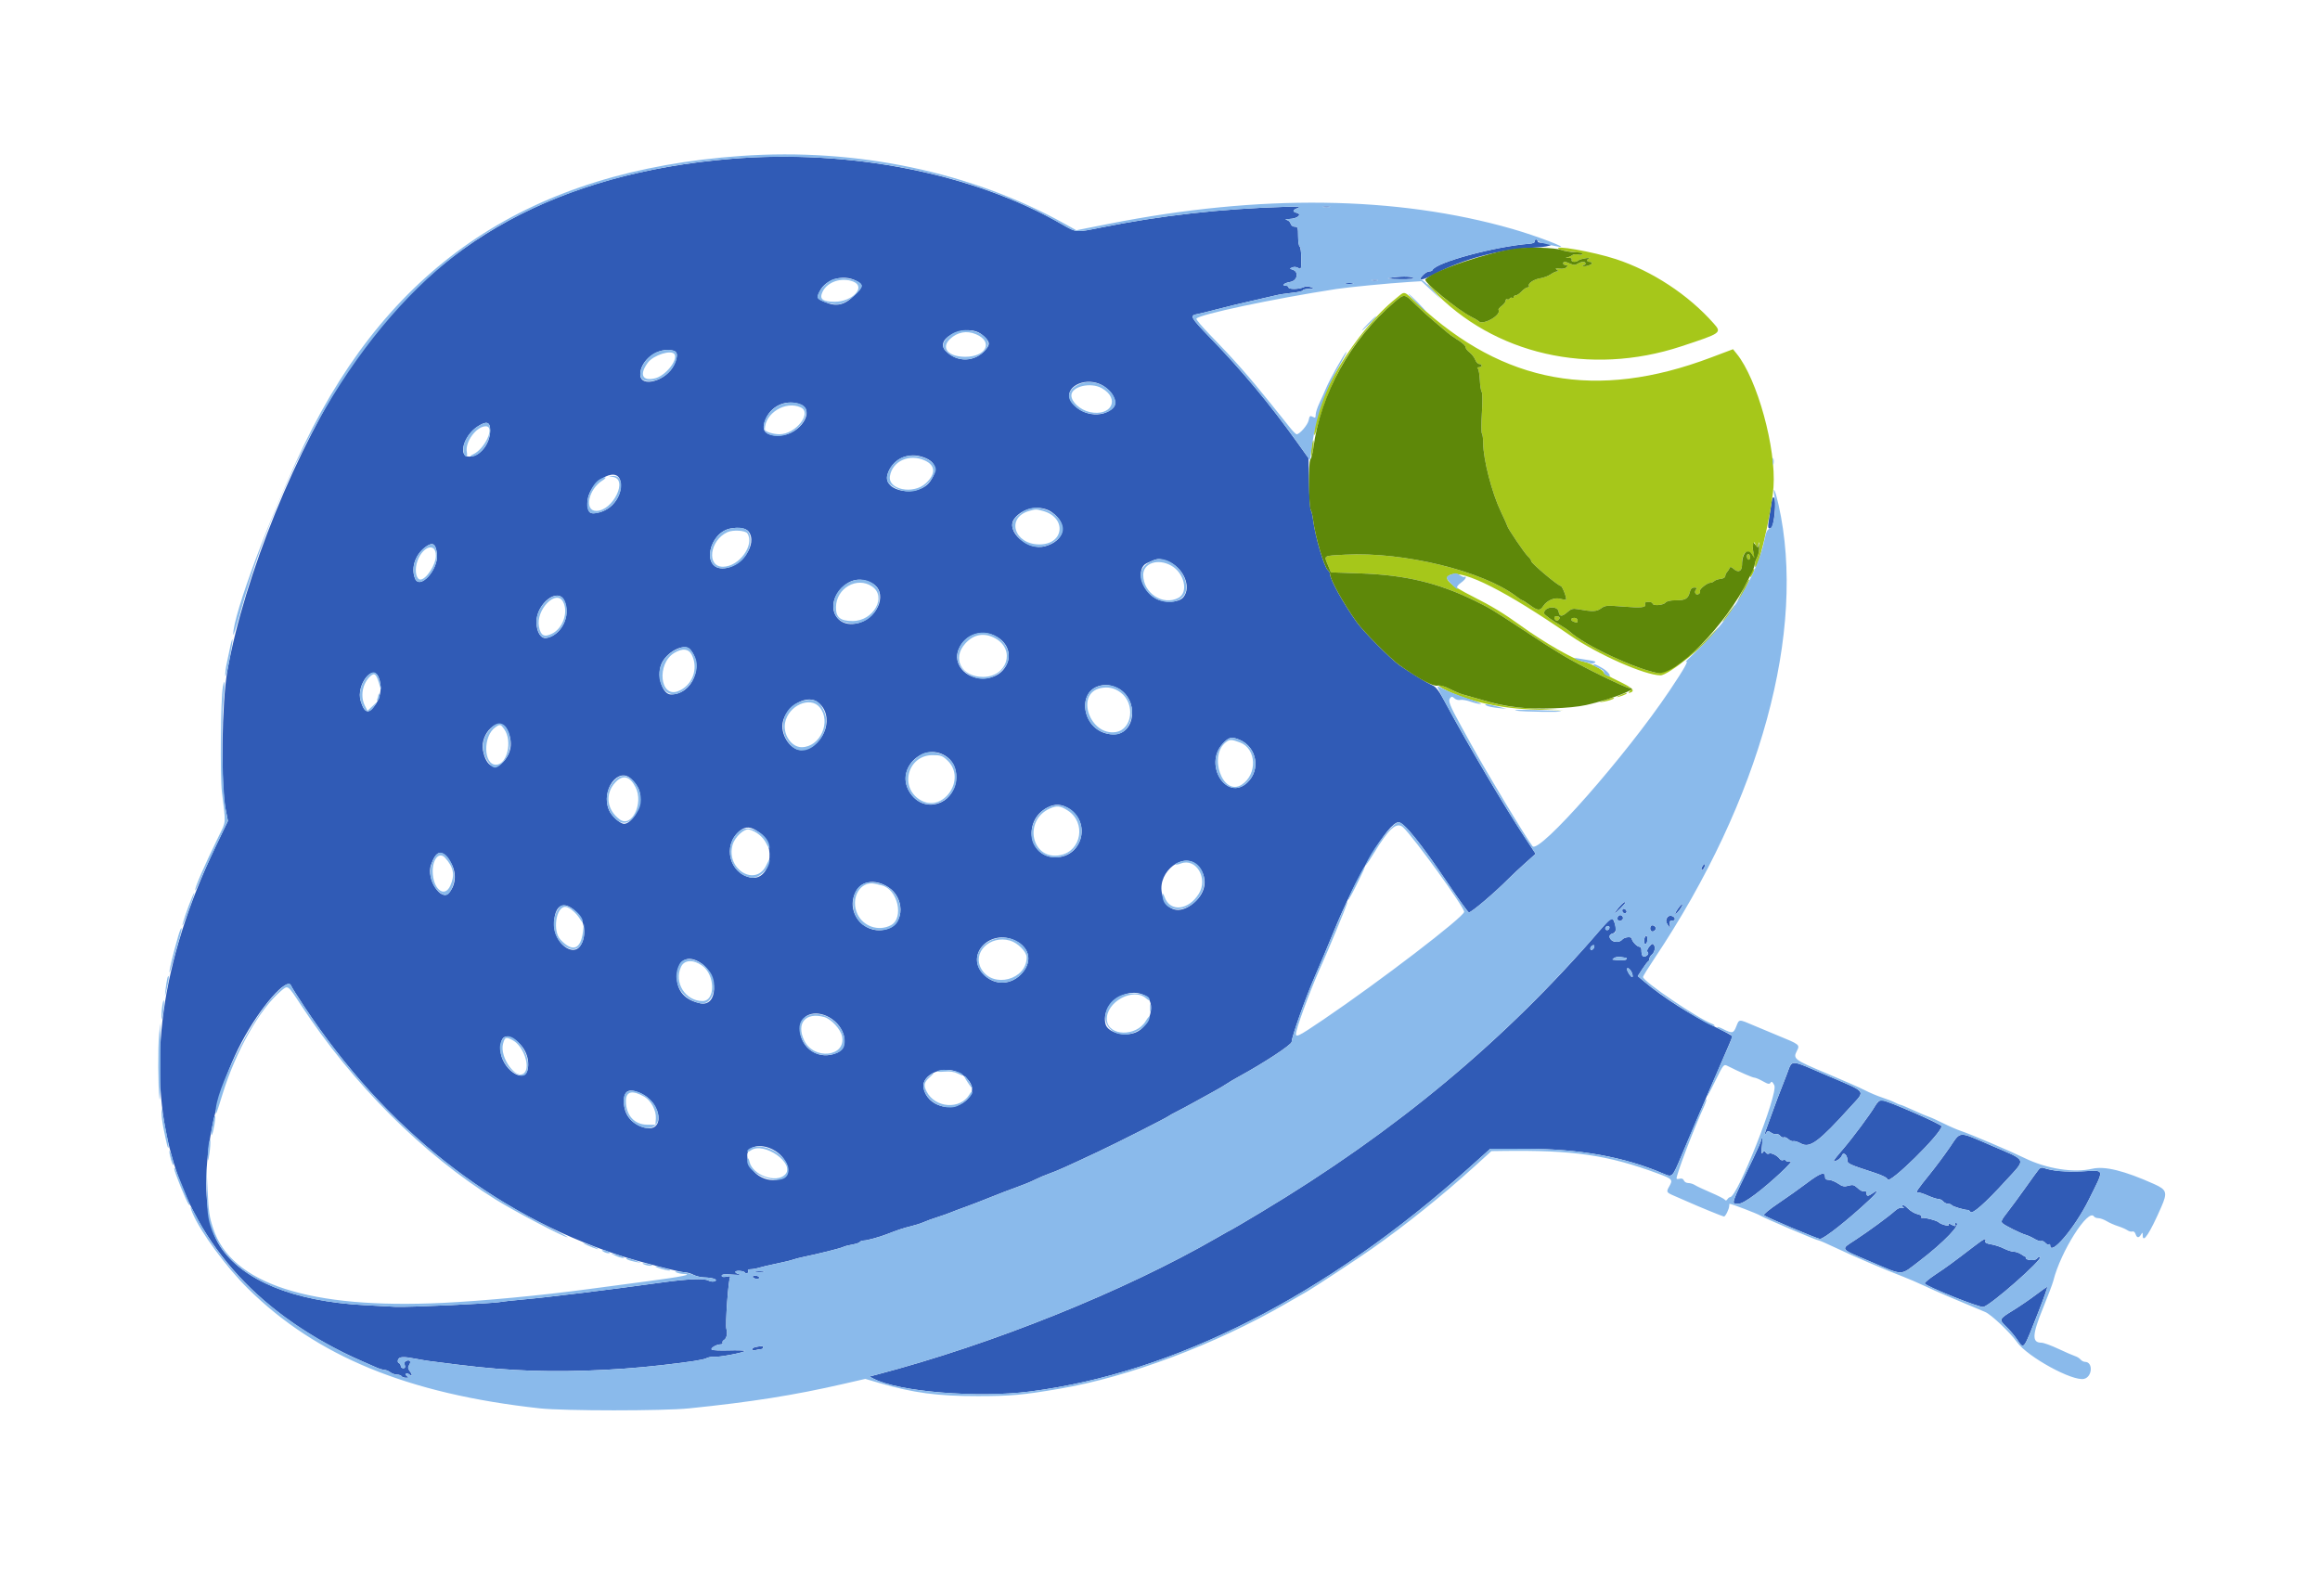 <svg id="svg" version="1.1" xmlns="http://www.w3.org/2000/svg" xmlns:xlink="http://www.w3.org/1999/xlink" width="400" height="275.221" viewBox="0, 0, 400,275.221"><g id="svgg"><path id="path0" d="M125.946 27.395 C 96.398 29.894,75.259 41.423,60.586 63.042 C 51.259 76.784,42.063 99.438,39.186 115.760 C 38.237 121.143,38.051 135.210,38.873 139.396 L 39.298 141.559 37.163 146.003 C 18.135 185.615,27.764 219.513,62.354 234.685 C 63.262 235.084,64.412 235.588,64.910 235.805 C 65.407 236.023,66.026 236.205,66.286 236.210 C 66.546 236.215,66.999 236.400,67.293 236.623 C 67.587 236.845,68.106 237.027,68.447 237.027 C 68.787 237.027,69.142 237.151,69.236 237.302 C 69.330 237.454,69.678 237.576,70.009 237.573 C 70.489 237.570,70.529 237.516,70.208 237.313 C 69.985 237.172,69.889 236.970,69.994 236.865 C 70.100 236.759,70.375 236.830,70.606 237.021 C 71.129 237.456,71.138 237.061,70.620 236.377 C 70.319 235.980,70.303 235.752,70.550 235.358 C 70.924 234.758,70.681 234.411,70.055 234.651 C 69.757 234.766,69.669 235.003,69.786 235.374 C 69.911 235.766,69.836 235.926,69.530 235.926 C 69.293 235.926,69.098 235.750,69.098 235.536 C 69.098 235.321,68.952 235.097,68.774 235.037 C 68.592 234.977,68.528 234.724,68.627 234.464 C 68.833 233.927,69.527 233.884,71.607 234.282 C 72.423 234.438,73.491 234.618,73.980 234.682 C 81.629 235.681,84.106 235.938,88.782 236.223 C 96.216 236.674,105.679 236.364,114.109 235.394 C 119.099 234.819,121.296 234.476,121.817 234.192 C 122.120 234.027,122.698 233.924,123.103 233.964 C 124.008 234.052,128.636 233.156,128.415 232.935 C 128.327 232.847,127.085 232.810,125.655 232.852 C 124.226 232.895,122.915 232.843,122.743 232.737 C 122.373 232.508,123.480 231.821,124.242 231.806 C 124.516 231.801,124.668 231.680,124.580 231.538 C 124.492 231.396,124.621 231.167,124.866 231.030 C 125.280 230.799,125.483 229.817,125.250 229.181 C 125.009 228.523,125.598 220.364,125.901 220.167 C 126.077 220.053,125.819 220.037,125.327 220.131 C 124.718 220.248,124.432 220.197,124.432 219.971 C 124.432 219.731,124.943 219.680,126.290 219.787 C 127.312 219.868,127.901 219.866,127.598 219.782 C 126.603 219.507,126.483 219.133,127.389 219.133 C 127.865 219.133,128.332 219.259,128.427 219.413 C 128.522 219.566,128.717 219.620,128.860 219.531 C 129.004 219.443,129.050 219.255,128.963 219.114 C 128.876 218.973,129.082 218.858,129.421 218.858 C 129.759 218.858,130.417 218.738,130.882 218.593 C 131.347 218.447,132.719 218.125,133.930 217.877 C 135.141 217.630,136.380 217.330,136.683 217.212 C 136.986 217.094,137.853 216.870,138.610 216.714 C 141.186 216.184,144.940 215.242,145.365 215.019 C 145.598 214.896,146.310 214.708,146.947 214.601 C 147.583 214.493,148.174 214.292,148.260 214.154 C 148.345 214.015,148.663 213.902,148.967 213.902 C 149.487 213.902,151.720 213.286,152.925 212.809 C 154.696 212.109,155.830 211.734,157.043 211.445 C 157.794 211.267,158.785 210.950,159.245 210.741 C 159.706 210.533,160.764 210.147,161.597 209.885 C 162.429 209.623,163.482 209.251,163.937 209.059 C 164.391 208.867,165.506 208.447,166.414 208.125 C 167.323 207.803,169.305 207.038,170.819 206.425 C 172.333 205.812,174.399 205.021,175.411 204.667 C 176.422 204.312,177.779 203.753,178.426 203.423 C 179.073 203.093,180.227 202.603,180.992 202.335 C 182.270 201.887,183.665 201.262,189.401 198.569 C 192.623 197.056,201.271 192.672,201.514 192.429 C 201.590 192.353,202.209 192.010,202.891 191.667 C 203.572 191.323,204.873 190.627,205.781 190.121 C 206.690 189.614,208.176 188.796,209.085 188.302 C 209.993 187.808,211.046 187.190,211.425 186.928 C 211.803 186.666,212.732 186.114,213.489 185.700 C 217.963 183.258,222.698 180.145,222.704 179.643 C 222.717 178.734,225.087 172.049,226.723 168.311 C 227.577 166.360,228.953 163.090,229.780 161.046 C 233.802 151.107,239.301 141.776,241.137 141.776 C 242.050 141.776,244.992 145.428,249.676 152.374 C 251.514 155.100,253.125 157.330,253.256 157.330 C 253.715 157.330,257.740 153.906,260.184 151.436 C 260.731 150.883,261.986 149.708,262.973 148.826 L 264.767 147.221 262.922 144.430 C 259.411 139.119,253.106 128.431,249.340 121.404 C 248.081 119.055,247.620 118.440,246.882 118.124 C 246.009 117.750,243.006 115.915,241.303 114.716 C 239.777 113.642,235.055 108.886,233.905 107.264 C 231.564 103.966,229.319 99.915,229.319 98.991 C 229.319 98.788,229.146 98.479,228.934 98.303 C 228.300 97.777,226.765 92.545,226.399 89.662 C 226.299 88.875,226.117 88.104,225.995 87.948 C 225.873 87.792,225.736 85.716,225.691 83.335 L 225.610 79.006 223.679 76.308 C 218.880 69.601,214.240 64.021,208.717 58.314 C 205.255 54.736,205.064 54.395,206.397 54.165 C 206.815 54.093,208.334 53.723,209.773 53.341 C 211.211 52.960,213.875 52.317,215.692 51.912 C 217.509 51.508,219.429 51.065,219.959 50.928 C 220.489 50.790,221.758 50.594,222.780 50.490 C 223.802 50.387,224.639 50.196,224.639 50.065 C 224.639 49.935,225.103 49.820,225.671 49.810 C 226.635 49.794,226.658 49.775,226.020 49.520 C 225.559 49.337,225.128 49.342,224.699 49.538 C 223.891 49.906,222.161 49.916,222.161 49.553 C 222.161 49.401,221.975 49.277,221.748 49.277 C 220.875 49.277,221.388 48.789,222.437 48.621 C 223.712 48.417,224.015 46.851,222.849 46.494 C 222.319 46.331,222.318 46.317,222.817 46.106 C 223.121 45.977,223.547 46.020,223.849 46.208 C 224.333 46.510,224.363 46.415,224.363 44.616 C 224.363 43.564,224.240 42.626,224.088 42.533 C 223.937 42.439,223.813 41.627,223.813 40.727 C 223.813 39.251,223.757 39.092,223.236 39.092 C 222.897 39.092,222.603 38.871,222.520 38.556 C 222.443 38.262,222.114 37.969,221.789 37.906 C 221.464 37.842,221.709 37.773,222.334 37.753 C 223.678 37.708,224.567 36.963,223.583 36.706 C 222.781 36.496,222.833 36.230,223.744 35.875 C 224.342 35.643,223.914 35.598,221.699 35.661 C 210.630 35.976,200.097 37.158,189.783 39.243 C 185.473 40.114,185.607 40.126,183.111 38.686 C 167.865 29.892,146.445 25.661,125.946 27.395 M228.152 35.707 C 228.494 35.773,228.990 35.771,229.253 35.702 C 229.516 35.633,229.236 35.579,228.630 35.582 C 228.025 35.585,227.809 35.642,228.152 35.707 M264.625 41.623 C 264.666 41.818,264.302 41.982,263.730 42.026 C 257.725 42.492,247.493 45.266,246.983 46.566 C 246.933 46.694,246.676 46.800,246.412 46.800 C 246.148 46.800,245.641 47.109,245.286 47.488 C 244.344 48.491,245.159 48.405,247.297 47.275 C 252.245 44.661,258.552 42.988,264.556 42.696 C 267.869 42.536,268.694 41.856,265.588 41.846 C 265.323 41.845,265.107 41.721,265.107 41.569 C 265.107 41.418,264.983 41.294,264.831 41.294 C 264.680 41.294,264.587 41.442,264.625 41.623 M239.504 47.933 C 238.923 48.036,239.632 48.116,241.294 48.136 C 243.203 48.158,243.920 48.084,243.634 47.894 C 243.209 47.612,241.207 47.631,239.504 47.933 M147.540 48.383 C 148.891 49.069,148.867 49.370,147.337 50.900 C 145.618 52.619,144.194 52.946,142.220 52.072 C 140.804 51.446,140.772 51.371,141.379 50.152 C 142.384 48.138,145.371 47.280,147.540 48.383 M236.545 48.366 C 236.810 48.435,237.244 48.435,237.509 48.366 C 237.774 48.297,237.557 48.240,237.027 48.240 C 236.497 48.240,236.280 48.297,236.545 48.366 M232.003 48.921 C 232.343 48.987,232.901 48.987,233.242 48.921 C 233.582 48.855,233.304 48.802,232.622 48.802 C 231.941 48.802,231.662 48.855,232.003 48.921 M169.290 57.703 C 170.675 58.868,170.786 59.297,169.959 60.279 C 168.120 62.465,164.959 62.557,163.020 60.481 C 160.929 58.242,166.825 55.629,169.290 57.703 M116.105 60.463 C 116.869 60.667,116.898 61.394,116.202 62.926 C 114.959 65.662,110.392 66.964,110.392 64.582 C 110.392 62.035,113.530 59.772,116.105 60.463 M189.580 66.207 C 191.535 67.024,192.875 69.251,191.996 70.222 C 190.104 72.313,186.005 71.635,184.583 68.995 C 183.441 66.875,186.754 65.027,189.580 66.207 M138.068 69.773 C 140.582 70.823,137.960 74.879,134.636 75.084 C 131.883 75.253,131.047 74.247,132.112 72.047 C 133.200 69.799,135.777 68.815,138.068 69.773 M84.515 74.219 C 84.515 76.554,82.759 78.734,80.877 78.734 C 78.870 78.734,79.986 74.998,82.450 73.468 C 83.940 72.542,84.515 72.751,84.515 74.219 M158.828 78.729 C 161.307 79.440,161.832 80.857,160.399 82.964 C 158.427 85.862,152.099 84.868,153.017 81.805 C 153.760 79.326,156.272 77.996,158.828 78.729 M106.974 83.027 C 107.396 85.275,105.717 87.750,103.369 88.341 C 101.654 88.773,101.308 88.475,101.308 86.567 C 101.308 83.251,106.417 80.059,106.974 83.027 M305.468 86.475 C 305.389 86.987,305.196 88.202,305.041 89.177 C 304.740 91.063,304.779 91.275,305.385 91.042 C 305.865 90.858,306.308 86.240,305.887 85.818 C 305.705 85.637,305.564 85.858,305.468 86.475 M181.373 88.337 C 184.188 90.342,183.597 93.262,180.190 94.183 C 177.146 95.006,173.286 91.547,174.893 89.437 C 176.365 87.503,179.463 86.977,181.373 88.337 M129.043 91.621 C 130.751 93.762,127.762 98.004,124.546 98.004 C 120.950 98.004,122.228 91.811,125.965 91.129 C 127.358 90.875,128.607 91.075,129.043 91.621 M75.341 95.567 C 75.618 98.224,72.349 101.805,71.545 99.725 C 70.813 97.831,71.653 95.476,73.511 94.211 C 74.665 93.426,75.156 93.790,75.341 95.567 M201.259 96.773 C 203.968 97.728,205.506 101.158,204.037 102.971 C 203.288 103.897,200.902 104.046,199.369 103.264 C 196.819 101.963,195.765 98.007,197.729 97.105 C 199.626 96.234,199.711 96.226,201.259 96.773 M150.320 100.551 C 153.048 101.926,151.632 106.341,148.125 107.391 C 144.067 108.607,142.054 104.296,145.261 101.255 C 146.786 99.808,148.402 99.583,150.320 100.551 M97.330 103.639 C 98.424 106.258,96.849 109.481,94.217 110.007 C 93.259 110.199,92.498 108.976,92.498 107.245 C 92.498 103.991,96.294 101.158,97.330 103.639 M172.005 109.894 C 175.571 112.098,173.803 116.999,169.443 116.999 C 166.381 116.999,164.236 114.406,165.279 111.966 C 166.422 109.295,169.500 108.346,172.005 109.894 M118.986 111.975 C 121.444 114.793,119.338 119.752,115.684 119.752 C 114.243 119.752,113.219 116.642,113.989 114.608 C 114.801 112.467,117.962 110.801,118.986 111.975 M65.280 116.793 C 65.873 118.198,65.692 120.054,64.837 121.346 C 63.594 123.224,62.852 123.084,62.182 120.848 C 61.371 118.143,64.256 114.367,65.280 116.793 M192.706 118.652 C 196.417 120.545,195.850 126.651,191.966 126.629 C 186.357 126.596,185.125 118.178,190.720 118.111 C 191.218 118.105,192.112 118.349,192.706 118.652 M140.918 121.028 C 144.011 123.194,142.321 128.656,138.359 129.299 C 136.728 129.564,134.893 127.401,134.893 125.213 C 134.893 122.272,138.810 119.551,140.918 121.028 M87.271 125.602 C 88.476 127.577,88.306 129.672,86.807 131.331 C 85.311 132.987,83.775 132.132,83.273 129.363 C 82.745 126.454,85.951 123.438,87.271 125.602 M213.717 127.561 C 216.695 128.805,217.401 132.751,215.040 134.953 C 211.512 138.244,207.486 131.921,210.784 128.270 C 211.843 127.098,212.329 126.981,213.717 127.561 M163.344 130.575 C 165.793 132.444,165.186 136.940,162.298 138.310 C 160.183 139.313,157.933 138.543,156.719 136.399 C 154.380 132.269,159.576 127.702,163.344 130.575 M108.929 134.412 C 110.107 135.657,110.392 136.313,110.392 137.784 C 110.392 139.611,108.800 142.051,107.606 142.051 C 106.905 142.051,105.418 140.695,104.987 139.664 C 103.540 136.202,106.673 132.028,108.929 134.412 M184.354 139.473 C 188.197 141.965,186.532 147.835,181.982 147.831 C 177.308 147.827,176.289 141.434,180.611 139.230 C 181.933 138.556,183.051 138.629,184.354 139.473 M130.948 143.582 C 133.933 145.858,132.818 151.861,129.510 151.324 C 125.787 150.720,124.534 145.795,127.473 143.321 C 128.555 142.411,129.506 142.482,130.948 143.582 M77.564 148.483 C 78.751 150.260,78.690 152.481,77.413 153.957 C 76.047 155.538,73.471 151.553,74.307 149.153 C 75.195 146.605,76.174 146.403,77.564 148.483 M206.468 149.250 C 208.309 151.176,208.059 153.782,205.852 155.671 C 203.326 157.833,200.899 157.067,200.311 153.920 C 199.616 150.207,204.118 146.792,206.468 149.250 M293.474 149.460 C 293.305 149.776,293.282 150.034,293.423 150.034 C 293.706 150.034,294.096 149.201,293.904 149.008 C 293.837 148.941,293.643 149.144,293.474 149.460 M153.153 152.975 C 155.924 154.749,155.970 159.039,153.231 160.086 C 149.461 161.525,145.815 157.786,147.381 154.086 C 148.301 151.913,150.756 151.440,153.153 152.975 M279.051 156.524 C 278.619 157.043,278.340 157.467,278.429 157.467 C 278.598 157.467,280.248 155.807,280.248 155.637 C 280.248 155.322,279.732 155.704,279.051 156.524 M99.327 157.223 C 100.844 158.706,101.186 161.368,100.077 163.060 C 98.742 165.097,95.530 162.544,95.528 159.445 C 95.525 156.063,97.161 155.106,99.327 157.223 M289.332 156.641 C 288.535 157.761,288.768 157.993,289.583 156.892 C 289.926 156.427,290.147 155.988,290.075 155.916 C 290.002 155.843,289.668 156.170,289.332 156.641 M279.697 157.031 C 279.697 157.271,279.893 157.467,280.133 157.467 C 280.619 157.467,280.535 156.875,280.024 156.705 C 279.844 156.645,279.697 156.792,279.697 157.031 M279.061 157.920 C 278.682 158.299,278.879 158.883,279.353 158.791 C 279.618 158.740,279.835 158.525,279.835 158.312 C 279.835 157.878,279.349 157.632,279.061 157.920 M287.390 158.323 C 287.178 158.718,287.216 159.010,287.538 159.468 L 287.971 160.083 287.895 159.394 C 287.838 158.882,287.942 158.716,288.300 158.744 C 288.968 158.797,288.907 158.115,288.228 157.937 C 287.860 157.841,287.578 157.971,287.390 158.323 M275.981 160.250 C 259.618 179.294,240.660 195.081,217.396 209.035 C 214.700 210.652,212.457 211.975,212.412 211.975 C 212.367 211.975,211.228 212.612,209.881 213.390 C 193.874 222.636,171.140 231.788,151.141 237.034 L 149.907 237.358 150.611 237.726 C 154.908 239.978,168.509 241.094,177.564 239.938 C 202.525 236.751,228.691 223.427,253.251 201.397 L 256.949 198.080 263.023 198.087 C 272.389 198.098,280.044 199.479,286.804 202.377 C 288.367 203.047,288.315 203.101,290.013 199.036 C 291.666 195.078,295.765 185.515,297.433 181.722 C 298.126 180.148,298.692 178.785,298.692 178.693 C 298.692 178.600,297.485 177.938,296.008 177.222 C 291.514 175.039,286.676 171.958,283.443 169.218 L 282.372 168.310 283.168 167.087 C 283.606 166.414,284.057 165.822,284.171 165.772 C 284.284 165.721,284.377 165.520,284.377 165.324 C 284.377 165.128,284.550 164.825,284.760 164.650 C 285.273 164.224,285.468 163.396,285.164 162.935 C 284.967 162.637,284.804 162.694,284.367 163.215 C 283.998 163.656,283.905 163.975,284.084 164.190 C 284.264 164.407,284.185 164.613,283.837 164.830 C 283.279 165.178,283.001 164.828,283.001 163.777 C 283.001 163.486,282.842 163.248,282.649 163.248 C 282.254 163.248,281.349 162.288,281.349 161.869 C 281.349 161.442,280.078 161.550,279.697 162.010 C 279.286 162.506,278.283 162.550,277.825 162.092 C 277.333 161.600,277.425 161.129,278.045 160.966 C 278.652 160.808,278.751 160.114,278.328 158.999 C 277.955 158.020,277.847 158.078,275.981 160.250 M284.578 159.756 C 284.381 160.292,284.660 160.751,285.083 160.588 C 285.301 160.505,285.478 160.277,285.478 160.083 C 285.478 159.611,284.731 159.340,284.578 159.756 M277.495 159.899 C 277.495 160.258,277.168 160.496,276.901 160.331 C 276.617 160.155,276.862 159.670,277.236 159.670 C 277.378 159.670,277.495 159.773,277.495 159.899 M283.487 161.996 C 283.416 162.367,283.494 162.722,283.661 162.786 C 283.831 162.852,283.989 162.556,284.022 162.112 C 284.092 161.149,283.666 161.056,283.487 161.996 M174.997 162.171 C 177.679 163.469,178.073 166.007,175.921 168.111 C 173.978 170.010,171.071 169.847,169.336 167.741 C 166.553 164.366,170.833 160.155,174.997 162.171 M274.841 163.386 C 274.674 163.823,274.191 163.959,274.191 163.570 C 274.191 163.279,274.492 162.973,274.779 162.973 C 274.901 162.973,274.929 163.159,274.841 163.386 M280.333 165.153 C 280.455 165.165,280.487 165.287,280.403 165.423 C 280.283 165.617,279.025 165.641,278.045 165.467 C 277.970 165.453,278.094 165.322,278.321 165.175 C 278.548 165.029,279.043 164.958,279.422 165.019 C 279.800 165.080,280.210 165.140,280.333 165.153 M120.875 166.077 C 123.926 168.133,123.818 173.652,120.739 173.004 C 118.107 172.451,116.724 170.912,116.724 168.539 C 116.724 165.549,118.515 164.486,120.875 166.077 M281.431 167.937 C 281.509 168.235,281.505 168.479,281.422 168.479 C 281.167 168.479,280.541 167.536,280.532 167.138 C 280.519 166.590,281.248 167.238,281.431 167.937 M50.203 169.993 C 50.290 170.220,51.308 171.833,52.465 173.579 C 66.438 194.649,84.992 209.315,106.676 216.427 C 110.168 217.572,117.271 219.407,118.224 219.410 C 118.534 219.411,119.144 219.597,119.577 219.823 C 120.011 220.049,120.816 220.246,121.367 220.261 C 122.899 220.303,123.884 220.649,123.244 220.921 C 122.959 221.042,122.475 220.989,122.119 220.799 C 121.377 220.402,118.522 220.523,114.109 221.139 C 105.324 222.364,94.441 223.697,90.021 224.088 C 88.279 224.243,86.599 224.426,86.286 224.496 C 85.106 224.761,70.244 225.445,68.135 225.332 C 66.924 225.267,64.508 225.137,62.767 225.043 C 50.584 224.384,41.735 220.764,37.933 214.881 C 33.625 208.217,35.373 191.603,41.626 179.766 C 44.865 173.636,49.551 168.295,50.203 169.993 M197.386 171.646 C 199.412 172.693,198.380 176.946,195.843 178.006 C 193.883 178.825,190.976 178.036,190.612 176.587 C 189.757 173.181,194.154 169.974,197.386 171.646 M143.006 175.439 C 145.712 176.971,146.514 180.487,144.390 181.500 C 141.304 182.972,137.922 180.818,137.922 177.381 C 137.922 174.973,140.467 174.001,143.006 175.439 M88.342 179.064 C 90.282 180.067,91.388 182.254,91.000 184.323 C 90.466 187.167,86.304 184.220,86.304 180.998 C 86.304 178.886,86.901 178.319,88.342 179.064 M308.033 185.341 C 306.522 189.215,306.092 190.341,305.849 191.053 C 305.720 191.432,305.296 192.596,304.907 193.640 C 304.158 195.647,304.032 196.185,304.498 195.385 C 304.749 194.953,304.844 194.943,305.347 195.295 C 305.658 195.513,306.065 195.633,306.250 195.562 C 306.436 195.491,306.745 195.623,306.938 195.855 C 307.131 196.087,307.406 196.205,307.550 196.116 C 307.694 196.027,308.044 196.165,308.329 196.422 C 308.614 196.680,309.008 196.836,309.206 196.769 C 309.404 196.703,309.988 196.885,310.504 197.173 C 312.050 198.040,313.591 196.894,319.111 190.778 C 321.660 187.953,322.043 188.452,315.014 185.447 C 308.322 182.587,309.102 182.599,308.033 185.341 M165.534 185.083 C 167.839 186.478,168.243 188.254,166.594 189.744 C 164.103 191.994,159.826 190.744,159.235 187.593 C 158.784 185.190,162.962 183.526,165.534 185.083 M110.329 188.451 C 114.175 190.058,114.776 195.537,110.981 194.400 C 108.836 193.758,107.603 192.190,107.571 190.066 C 107.541 188.081,108.333 187.617,110.329 188.451 M323.286 190.711 C 322.493 192.082,319.472 196.147,317.771 198.131 C 315.943 200.265,315.813 200.503,316.701 200.098 C 317.086 199.922,317.476 199.543,317.568 199.255 C 317.791 198.553,318.513 199.122,318.513 200.001 C 318.513 200.665,318.666 200.737,323.246 202.238 C 324.543 202.664,325.396 203.098,325.448 203.360 C 325.651 204.380,334.756 195.422,334.756 194.203 C 334.756 193.847,325.181 189.675,324.371 189.679 C 324.097 189.680,323.620 190.133,323.286 190.711 M336.145 197.866 C 335.236 199.191,333.689 201.266,332.707 202.478 C 330.514 205.183,330.180 205.699,330.677 205.615 C 330.876 205.582,331.638 205.822,332.370 206.149 C 333.101 206.477,333.922 206.745,334.194 206.745 C 334.466 206.745,334.842 206.930,335.031 207.158 C 335.219 207.385,335.599 207.571,335.874 207.571 C 336.150 207.571,336.442 207.679,336.524 207.812 C 336.664 208.038,338.728 208.657,339.267 208.635 C 339.402 208.629,339.606 208.777,339.721 208.963 C 340.027 209.459,342.249 207.502,345.814 203.598 C 349.400 199.670,349.635 200.237,343.294 197.508 C 337.481 195.007,338.130 194.974,336.145 197.866 M303.648 196.598 C 303.648 196.770,303.043 198.164,302.303 199.695 C 298.264 208.057,298.423 207.572,299.741 207.569 C 300.218 207.568,301.255 206.984,302.654 205.926 C 305.425 203.832,309.485 200.022,308.695 200.258 C 308.367 200.355,308.018 200.304,307.919 200.144 C 307.820 199.984,307.605 199.936,307.441 200.038 C 307.277 200.139,307.007 200.037,306.841 199.812 C 306.402 199.217,305.337 198.705,304.988 198.921 C 304.822 199.023,304.577 198.936,304.443 198.728 C 304.237 198.409,304.151 198.415,303.901 198.761 C 303.682 199.067,303.649 198.799,303.773 197.729 C 303.866 196.934,303.876 196.284,303.795 196.284 C 303.714 196.284,303.648 196.425,303.648 196.598 M133.227 198.203 C 135.745 199.488,136.712 202.413,134.870 203.175 C 132.112 204.318,128.837 202.156,128.837 199.192 C 128.837 197.628,131.099 197.118,133.227 198.203 M351.569 201.564 C 351.398 201.764,350.364 203.187,349.270 204.728 C 348.176 206.268,346.743 208.216,346.084 209.056 C 345.079 210.337,344.948 210.640,345.266 210.935 C 345.718 211.354,348.379 212.674,349.327 212.950 C 349.695 213.058,350.362 213.367,350.808 213.639 C 351.255 213.911,351.770 214.075,351.953 214.005 C 352.136 213.935,352.444 214.067,352.637 214.300 C 352.830 214.532,353.097 214.654,353.231 214.571 C 353.366 214.488,353.476 214.552,353.476 214.712 C 353.476 216.736,357.700 211.779,360.115 206.922 C 362.885 201.350,362.978 201.783,359.050 201.973 C 356.142 202.114,353.663 201.894,352.334 201.378 C 352.084 201.281,351.740 201.365,351.569 201.564 M311.493 204.020 C 310.282 204.936,308.078 206.500,306.595 207.496 C 305.111 208.493,304.000 209.409,304.124 209.534 C 304.458 209.868,313.349 213.627,313.805 213.627 C 314.478 213.627,318.729 210.265,322.298 206.909 C 323.746 205.549,324.057 204.925,322.875 205.753 C 322.090 206.303,321.817 206.310,321.817 205.781 C 321.817 205.554,321.724 205.383,321.610 205.401 C 321.118 205.479,320.781 205.332,320.193 204.785 C 319.674 204.301,319.418 204.244,318.696 204.452 C 317.980 204.659,317.659 204.591,316.892 204.072 C 316.379 203.725,315.667 203.441,315.309 203.441 C 314.843 203.441,314.659 203.286,314.659 202.891 C 314.659 201.962,313.817 202.263,311.493 204.020 M328.023 207.827 C 327.939 207.963,328.026 208.145,328.216 208.233 C 328.406 208.320,328.312 208.331,328.006 208.258 C 327.669 208.177,327.182 208.369,326.767 208.746 C 325.686 209.728,322.150 212.323,319.828 213.837 C 317.292 215.490,317.127 215.254,322.371 217.487 C 328.371 220.042,327.517 220.044,330.902 217.468 C 335.170 214.220,338.366 210.874,337.201 210.874 C 337.049 210.874,337.002 210.998,337.096 211.149 C 337.317 211.508,337.059 211.498,336.356 211.122 C 335.936 210.897,335.840 210.900,335.984 211.133 C 336.236 211.541,334.789 211.216,334.205 210.734 C 333.807 210.405,331.827 209.900,331.363 210.009 C 331.238 210.038,331.208 209.945,331.296 209.802 C 331.385 209.659,331.067 209.457,330.590 209.352 C 330.113 209.247,329.374 208.805,328.949 208.370 C 328.524 207.935,328.107 207.691,328.023 207.827 M340.378 214.878 C 336.612 217.766,335.634 218.481,333.721 219.748 C 332.614 220.481,331.772 221.185,331.851 221.312 C 332.191 221.862,341.350 225.527,341.968 225.361 C 343.322 224.996,352.182 217.197,351.742 216.757 C 351.633 216.647,351.389 216.764,351.202 217.017 C 350.865 217.470,349.105 217.310,349.277 216.842 C 349.315 216.739,349.315 216.684,349.277 216.719 C 349.240 216.754,348.902 216.568,348.528 216.306 C 348.154 216.044,347.560 215.829,347.209 215.829 C 346.858 215.829,346.092 215.585,345.506 215.286 C 344.921 214.987,343.928 214.661,343.300 214.560 C 342.495 214.431,342.201 214.267,342.303 214.002 C 342.548 213.363,342.071 213.580,340.378 214.878 M130.286 219.330 C 130.704 219.394,131.324 219.392,131.662 219.327 C 132.001 219.261,131.659 219.209,130.902 219.212 C 130.145 219.214,129.867 219.267,130.286 219.330 M129.800 220.234 C 129.894 220.385,130.218 220.509,130.521 220.509 C 130.824 220.509,130.995 220.385,130.902 220.234 C 130.808 220.083,130.484 219.959,130.181 219.959 C 129.878 219.959,129.707 220.083,129.800 220.234 M350.998 223.271 C 350.014 224.023,348.252 225.226,347.083 225.946 C 344.634 227.453,344.609 227.515,345.931 228.783 C 346.476 229.305,347.287 230.258,347.734 230.902 C 349.016 232.747,348.758 233.082,351.556 225.946 C 352.432 223.713,353.068 221.890,352.968 221.896 C 352.869 221.901,351.982 222.520,350.998 223.271 M130.282 232.266 C 129.942 232.331,129.663 232.515,129.663 232.673 C 129.663 232.838,129.929 232.890,130.282 232.796 C 130.623 232.704,131.056 232.628,131.246 232.626 C 131.435 232.624,131.590 232.498,131.590 232.347 C 131.590 232.067,131.383 232.054,130.282 232.266 " stroke="none" fill="#305bb6" fill-rule="evenodd"></path><path id="path1" d="M268.792 42.964 C 269.078 43.144,270.100 43.354,271.063 43.431 C 272.027 43.508,272.815 43.681,272.815 43.814 C 272.815 43.948,272.504 43.979,272.123 43.884 C 271.743 43.788,271.278 43.836,271.091 43.990 C 270.903 44.143,270.502 44.327,270.200 44.397 C 269.859 44.476,269.927 44.506,270.378 44.475 C 270.878 44.441,271.063 44.539,270.967 44.787 C 270.810 45.197,271.725 45.290,272.140 44.906 C 272.284 44.773,272.897 44.596,273.503 44.513 C 274.109 44.430,274.387 44.424,274.123 44.500 C 273.534 44.668,273.483 45.148,274.054 45.148 C 274.281 45.148,274.467 45.258,274.467 45.393 C 274.467 45.680,273.097 46.072,272.874 45.850 C 272.791 45.767,272.868 45.699,273.044 45.699 C 273.221 45.699,273.365 45.575,273.365 45.423 C 273.365 45.048,272.647 45.076,272.006 45.477 C 271.598 45.732,271.317 45.732,270.758 45.477 C 269.877 45.076,269.511 45.060,269.511 45.423 C 269.511 45.575,269.712 45.699,269.958 45.699 C 270.298 45.699,270.332 45.786,270.101 46.065 C 269.920 46.282,269.433 46.386,268.897 46.320 C 268.208 46.236,268.094 46.278,268.410 46.501 C 268.727 46.724,268.737 46.792,268.453 46.796 C 268.249 46.798,267.753 47.029,267.352 47.310 C 266.950 47.591,266.141 47.895,265.554 47.986 C 264.444 48.160,263.360 48.901,263.615 49.314 C 263.696 49.445,263.591 49.553,263.382 49.553 C 263.172 49.553,262.709 49.862,262.354 50.241 C 261.998 50.619,261.543 50.929,261.342 50.929 C 261.142 50.929,260.977 51.060,260.977 51.221 C 260.977 51.381,260.862 51.441,260.721 51.354 C 260.580 51.267,260.386 51.323,260.289 51.480 C 260.192 51.636,259.998 51.693,259.857 51.606 C 259.716 51.518,259.601 51.623,259.601 51.838 C 259.601 52.053,259.299 52.455,258.929 52.733 C 258.560 53.010,258.309 53.321,258.372 53.422 C 258.930 54.325,255.600 56.201,254.921 55.366 C 254.845 55.272,254.291 54.948,253.690 54.646 C 252.575 54.083,249.004 51.508,247.763 50.369 C 245.889 48.650,245.572 48.478,246.937 49.923 C 257.527 61.124,274.115 64.916,289.844 59.731 C 296.858 57.419,296.897 57.392,295.436 55.741 C 291.091 50.827,284.860 46.734,278.596 44.678 C 274.697 43.397,267.470 42.135,268.792 42.964 M240.699 51.446 C 233.780 56.991,226.432 69.117,226.589 74.729 C 226.606 75.317,226.764 74.991,227.117 73.641 C 229.423 64.833,233.831 57.697,240.438 52.075 C 242.146 50.621,242.142 50.621,244.077 52.529 C 244.969 53.408,246.440 54.740,247.346 55.488 C 248.252 56.236,249.243 57.073,249.548 57.348 C 249.854 57.623,250.537 58.114,251.067 58.439 C 252.229 59.152,252.719 59.606,252.719 59.974 C 252.719 60.125,253.025 60.491,253.401 60.786 C 253.776 61.081,254.206 61.647,254.357 62.044 C 254.508 62.442,254.821 62.767,255.052 62.767 C 255.283 62.767,255.471 62.891,255.471 63.042 C 255.471 63.193,255.255 63.319,254.990 63.321 C 254.718 63.324,254.628 63.414,254.783 63.528 C 254.935 63.639,255.097 64.531,255.143 65.511 C 255.190 66.490,255.337 67.422,255.469 67.582 C 255.604 67.744,255.618 69.333,255.501 71.169 C 255.386 72.983,255.388 74.595,255.504 74.752 C 255.621 74.908,255.718 75.652,255.721 76.403 C 255.731 79.200,257.218 84.970,258.763 88.206 C 259.375 89.489,259.876 90.603,259.876 90.683 C 259.876 91.003,262.870 95.425,263.418 95.913 C 263.741 96.202,264.006 96.582,264.006 96.759 C 264.006 97.128,268.647 101.032,269.086 101.032 C 269.366 101.032,270.190 103.199,269.987 103.402 C 269.932 103.456,269.510 103.392,269.048 103.260 C 268.032 102.968,266.724 103.515,266.077 104.501 C 265.514 105.360,265.152 105.334,263.774 104.336 C 263.147 103.882,262.563 103.510,262.475 103.510 C 262.388 103.510,261.913 103.202,261.419 102.825 C 255.682 98.450,241.968 95.107,231.949 95.642 C 228.072 95.850,228.253 95.745,228.934 97.388 L 229.473 98.692 234.558 98.871 C 242.278 99.143,247.858 100.471,254.178 103.540 C 256.781 104.805,257.291 105.111,262.354 108.443 C 266.903 111.438,266.536 111.203,269.406 112.960 C 272.140 114.633,280.273 118.651,280.926 118.651 C 281.351 118.651,281.366 118.712,281.039 119.109 C 280.716 119.499,280.719 119.547,281.056 119.436 C 282.012 119.120,281.487 118.601,279.027 117.428 C 277.579 116.737,276.425 116.058,276.463 115.919 C 276.551 115.593,274.138 114.293,273.111 114.112 C 271.551 113.838,266.281 110.828,262.216 107.890 C 259.331 105.805,257.136 104.469,254.032 102.911 C 249.834 100.802,248.653 99.657,250.107 99.104 C 252.372 98.243,259.704 101.967,270.750 109.589 C 275.491 112.861,283.623 116.449,286.297 116.449 C 287.673 116.449,294.492 110.922,296.277 108.359 C 296.606 107.887,295.971 108.462,294.866 109.635 C 291.373 113.345,287.096 116.325,285.685 116.031 C 281.525 115.165,273.252 111.257,270.711 108.958 C 270.386 108.665,269.748 108.217,269.293 107.963 C 267.817 107.140,266.208 105.986,266.208 105.752 C 266.208 104.596,268.568 104.347,268.735 105.485 C 268.862 106.349,269.301 106.373,270.218 105.566 C 270.881 104.983,271.198 104.887,271.989 105.032 C 274.556 105.500,275.258 105.479,276.037 104.909 C 276.754 104.386,277.010 104.364,279.773 104.589 C 283.026 104.855,283.868 104.764,283.640 104.171 C 283.537 103.901,283.708 103.785,284.210 103.785 C 284.605 103.785,284.928 103.909,284.928 104.061 C 284.928 104.495,286.750 104.381,287.130 103.923 C 287.358 103.648,287.975 103.510,288.973 103.510 C 290.602 103.510,291.063 103.230,291.356 102.062 C 291.487 101.539,291.723 101.308,292.124 101.308 C 292.564 101.308,292.633 101.392,292.410 101.661 C 292.024 102.127,292.397 102.727,292.885 102.425 C 293.090 102.299,293.184 102.077,293.095 101.933 C 292.910 101.634,294.351 100.482,294.910 100.482 C 295.113 100.482,295.409 100.351,295.568 100.192 C 295.728 100.033,296.217 99.864,296.656 99.817 C 297.112 99.769,297.454 99.569,297.454 99.350 C 297.454 99.140,297.597 98.815,297.773 98.628 C 297.949 98.442,298.148 98.132,298.215 97.940 C 298.304 97.684,298.492 97.729,298.917 98.106 C 299.718 98.817,300.343 98.505,300.348 97.393 C 300.353 96.050,300.614 95.317,301.135 95.181 C 301.635 95.050,302.271 95.571,302.271 96.111 C 302.271 96.294,302.347 96.368,302.441 96.275 C 302.534 96.181,302.490 95.758,302.343 95.334 C 302.196 94.910,302.168 94.315,302.281 94.012 L 302.487 93.462 302.711 94.012 C 302.921 94.531,302.945 94.523,303.126 93.875 C 303.283 93.309,303.321 93.383,303.335 94.288 C 303.345 94.893,303.176 95.699,302.959 96.077 C 302.743 96.456,302.570 97.013,302.576 97.316 C 302.630 100.376,305.444 88.661,305.775 83.997 C 306.254 77.256,302.979 65.375,299.439 61.009 L 298.796 60.215 294.959 61.663 C 275.287 69.083,259.300 66.173,244.527 52.485 C 241.850 50.005,242.334 50.136,240.699 51.446 M226.215 76.497 C 226.105 77.008,226.029 77.813,226.045 78.286 C 226.071 79.021,226.112 78.965,226.324 77.908 C 226.461 77.226,226.538 76.421,226.494 76.118 C 226.440 75.746,226.350 75.868,226.215 76.497 M301.170 95.923 C 301.170 96.141,301.294 96.396,301.445 96.490 C 301.597 96.584,301.721 96.405,301.721 96.093 C 301.721 95.782,301.597 95.526,301.445 95.526 C 301.294 95.526,301.170 95.705,301.170 95.923 M302.018 98.513 C 301.854 98.819,301.726 99.232,301.732 99.431 C 301.738 99.631,301.933 99.442,302.166 99.012 C 302.399 98.582,302.528 98.169,302.453 98.094 C 302.377 98.019,302.182 98.207,302.018 98.513 M301.354 100.138 C 300.645 101.319,299.322 104.069,299.665 103.648 C 300.183 103.011,301.790 99.931,301.603 99.931 C 301.534 99.931,301.422 100.024,301.354 100.138 M297.846 105.919 C 297.193 106.789,296.843 107.352,297.069 107.170 C 297.532 106.796,299.344 104.336,299.155 104.336 C 299.089 104.336,298.499 105.048,297.846 105.919 M268.040 106.687 C 268.220 107.157,268.728 107.100,268.898 106.590 C 268.958 106.408,268.755 106.263,268.442 106.263 C 268.046 106.263,267.926 106.390,268.040 106.687 M270.888 106.784 C 270.888 106.919,271.084 107.105,271.323 107.197 C 271.939 107.433,271.989 107.414,271.989 106.951 C 271.989 106.722,271.744 106.538,271.438 106.538 C 271.136 106.538,270.888 106.649,270.888 106.784 M248.864 118.787 C 252.827 120.901,258.903 122.253,264.969 122.368 L 269.649 122.458 265.520 122.239 C 260.232 121.959,259.315 121.807,254.646 120.434 C 253.813 120.190,252.760 119.893,252.306 119.775 C 251.851 119.658,250.833 119.233,250.044 118.831 C 248.248 117.918,247.160 117.877,248.864 118.787 M279.284 119.900 C 278.596 120.231,278.573 120.269,279.147 120.129 C 279.927 119.938,280.803 119.492,280.385 119.498 C 280.234 119.500,279.738 119.681,279.284 119.900 M276.669 120.734 L 275.705 121.124 276.669 120.957 C 277.761 120.768,278.770 120.310,278.045 120.332 C 277.818 120.339,277.199 120.520,276.669 120.734 " stroke="none" fill="#a6c71a" fill-rule="evenodd"></path><path id="path2" d="M261.390 42.866 C 256.294 43.561,247.501 46.541,245.753 48.165 C 245.328 48.560,251.296 53.429,253.697 54.646 C 254.294 54.948,254.845 55.272,254.921 55.366 C 255.600 56.201,258.930 54.325,258.372 53.422 C 258.309 53.321,258.560 53.010,258.929 52.733 C 259.299 52.455,259.601 52.053,259.601 51.838 C 259.601 51.623,259.716 51.518,259.857 51.606 C 259.998 51.693,260.192 51.636,260.289 51.480 C 260.386 51.323,260.580 51.267,260.721 51.354 C 260.862 51.441,260.977 51.381,260.977 51.221 C 260.977 51.060,261.142 50.929,261.342 50.929 C 261.543 50.929,261.998 50.619,262.354 50.241 C 262.709 49.862,263.172 49.553,263.382 49.553 C 263.591 49.553,263.696 49.445,263.615 49.314 C 263.360 48.901,264.444 48.160,265.554 47.986 C 266.141 47.895,266.950 47.591,267.352 47.310 C 267.753 47.029,268.249 46.798,268.453 46.796 C 268.737 46.792,268.727 46.724,268.410 46.501 C 268.094 46.278,268.208 46.236,268.897 46.320 C 269.433 46.386,269.920 46.282,270.101 46.065 C 270.332 45.786,270.298 45.699,269.958 45.699 C 269.712 45.699,269.511 45.575,269.511 45.423 C 269.511 45.060,269.877 45.076,270.758 45.477 C 271.317 45.732,271.598 45.732,272.006 45.477 C 272.647 45.076,273.365 45.048,273.365 45.423 C 273.365 45.575,273.221 45.699,273.044 45.699 C 272.868 45.699,272.791 45.767,272.874 45.850 C 273.097 46.072,274.467 45.680,274.467 45.393 C 274.467 45.258,274.281 45.148,274.054 45.148 C 273.483 45.148,273.534 44.668,274.123 44.500 C 274.387 44.424,274.109 44.430,273.503 44.513 C 272.897 44.596,272.284 44.773,272.140 44.906 C 271.725 45.290,270.810 45.197,270.967 44.787 C 271.063 44.539,270.878 44.441,270.378 44.475 C 269.927 44.506,269.859 44.476,270.200 44.397 C 270.502 44.327,270.903 44.143,271.091 43.990 C 271.278 43.836,271.743 43.788,272.123 43.884 C 272.523 43.984,272.815 43.939,272.815 43.777 C 272.815 43.622,272.226 43.491,271.507 43.484 C 270.788 43.477,269.704 43.294,269.098 43.075 C 268.053 42.699,263.516 42.575,261.390 42.866 M240.438 52.075 C 232.885 58.501,227.643 67.959,226.425 77.357 C 226.317 78.190,226.088 79.045,225.915 79.258 C 225.561 79.696,225.639 87.489,226.003 87.956 C 226.121 88.107,226.299 88.875,226.399 89.662 C 226.765 92.545,228.300 97.777,228.934 98.303 C 229.146 98.479,229.319 98.788,229.319 98.991 C 229.319 99.915,231.564 103.966,233.905 107.264 C 235.059 108.891,239.787 113.652,241.303 114.713 C 244.887 117.224,247.114 118.411,247.880 118.219 C 248.294 118.115,249.049 118.325,250.001 118.809 C 250.814 119.223,251.851 119.658,252.306 119.775 C 252.760 119.893,253.813 120.190,254.646 120.434 C 257.967 121.411,259.020 121.642,261.609 121.965 C 264.873 122.372,270.791 122.172,273.503 121.564 C 277.745 120.612,282.760 118.651,280.951 118.651 C 280.278 118.651,272.192 114.665,269.406 112.960 C 266.536 111.203,266.903 111.438,262.354 108.443 C 257.291 105.111,256.781 104.805,254.178 103.540 C 247.858 100.471,242.278 99.143,234.558 98.871 L 229.473 98.692 228.934 97.388 C 228.253 95.745,228.072 95.850,231.949 95.642 C 241.968 95.107,255.682 98.450,261.419 102.825 C 261.913 103.202,262.388 103.510,262.475 103.510 C 262.563 103.510,263.147 103.882,263.774 104.336 C 265.152 105.334,265.514 105.360,266.077 104.501 C 266.724 103.515,268.032 102.968,269.048 103.260 C 269.510 103.392,269.932 103.456,269.987 103.402 C 270.190 103.199,269.366 101.032,269.086 101.032 C 268.647 101.032,264.006 97.128,264.006 96.759 C 264.006 96.582,263.741 96.202,263.418 95.913 C 262.870 95.425,259.876 91.003,259.876 90.683 C 259.876 90.603,259.375 89.489,258.763 88.206 C 257.218 84.970,255.731 79.200,255.721 76.403 C 255.718 75.652,255.621 74.908,255.504 74.752 C 255.388 74.595,255.386 72.983,255.501 71.169 C 255.618 69.333,255.604 67.744,255.469 67.582 C 255.337 67.422,255.190 66.490,255.143 65.511 C 255.097 64.531,254.935 63.639,254.783 63.528 C 254.628 63.414,254.718 63.324,254.990 63.321 C 255.255 63.319,255.471 63.193,255.471 63.042 C 255.471 62.891,255.283 62.767,255.052 62.767 C 254.821 62.767,254.508 62.442,254.357 62.044 C 254.206 61.647,253.776 61.081,253.401 60.786 C 253.025 60.491,252.719 60.125,252.719 59.974 C 252.719 59.606,252.229 59.152,251.067 58.439 C 250.537 58.114,249.854 57.623,249.548 57.348 C 249.243 57.073,248.252 56.236,247.346 55.488 C 246.440 54.740,244.969 53.408,244.077 52.529 C 242.142 50.621,242.146 50.621,240.438 52.075 M303.143 93.859 C 303.098 94.510,303.085 94.514,302.693 93.996 C 302.294 93.469,302.288 93.469,302.247 94.012 C 302.196 94.694,302.194 94.672,302.389 95.669 C 302.478 96.121,302.468 96.310,302.369 96.090 C 301.552 94.284,300.358 95.054,300.348 97.393 C 300.343 98.505,299.718 98.817,298.917 98.106 C 298.492 97.729,298.304 97.684,298.215 97.940 C 298.148 98.132,297.949 98.442,297.773 98.628 C 297.597 98.815,297.454 99.140,297.454 99.350 C 297.454 99.569,297.112 99.769,296.656 99.817 C 296.217 99.864,295.728 100.033,295.568 100.192 C 295.409 100.351,295.113 100.482,294.910 100.482 C 294.351 100.482,292.910 101.634,293.095 101.933 C 293.184 102.077,293.090 102.299,292.885 102.425 C 292.397 102.727,292.024 102.127,292.410 101.661 C 292.633 101.392,292.564 101.308,292.124 101.308 C 291.723 101.308,291.487 101.539,291.356 102.062 C 291.063 103.230,290.602 103.510,288.973 103.510 C 287.975 103.510,287.358 103.648,287.130 103.923 C 286.750 104.381,284.928 104.495,284.928 104.061 C 284.928 103.909,284.605 103.785,284.210 103.785 C 283.708 103.785,283.537 103.901,283.640 104.171 C 283.868 104.764,283.026 104.855,279.773 104.589 C 277.010 104.364,276.754 104.386,276.037 104.909 C 275.258 105.479,274.556 105.500,271.989 105.032 C 271.198 104.887,270.881 104.983,270.218 105.566 C 269.301 106.373,268.862 106.349,268.735 105.485 C 268.568 104.347,266.208 104.596,266.208 105.752 C 266.208 105.986,267.817 107.140,269.293 107.963 C 269.748 108.217,270.386 108.665,270.711 108.958 C 273.252 111.257,281.525 115.165,285.685 116.031 C 288.832 116.686,297.686 107.656,301.386 100.017 C 301.519 99.742,301.834 99.106,302.087 98.601 C 302.340 98.097,302.546 97.502,302.546 97.280 C 302.546 97.058,302.739 96.503,302.975 96.047 C 303.221 95.571,303.358 94.786,303.297 94.202 C 303.236 93.627,303.170 93.478,303.143 93.859 M301.721 96.093 C 301.721 96.405,301.597 96.584,301.445 96.490 C 301.294 96.396,301.170 96.141,301.170 95.923 C 301.170 95.705,301.294 95.526,301.445 95.526 C 301.597 95.526,301.721 95.782,301.721 96.093 M268.898 106.590 C 268.728 107.100,268.220 107.157,268.040 106.687 C 267.926 106.390,268.046 106.263,268.442 106.263 C 268.755 106.263,268.958 106.408,268.898 106.590 M271.989 106.951 C 271.989 107.414,271.939 107.433,271.323 107.197 C 270.708 106.961,270.782 106.538,271.438 106.538 C 271.744 106.538,271.989 106.722,271.989 106.951 " stroke="none" fill="#5e8809" fill-rule="evenodd"></path><path id="path3" d="M127.736 26.888 C 91.605 29.458,67.538 45.372,52.447 76.669 C 46.630 88.734,40.127 106.143,40.210 109.429 C 40.218 109.732,40.712 108.226,41.307 106.084 C 49.751 75.714,65.115 51.933,83.827 40.272 C 111.138 23.252,155.134 22.549,183.111 38.686 C 185.607 40.126,185.473 40.114,189.783 39.243 C 200.097 37.158,210.630 35.976,221.699 35.661 C 223.914 35.598,224.342 35.643,223.744 35.875 C 222.833 36.230,222.781 36.496,223.583 36.706 C 224.567 36.963,223.678 37.708,222.334 37.753 C 221.709 37.773,221.464 37.842,221.789 37.906 C 222.114 37.969,222.443 38.262,222.520 38.556 C 222.603 38.871,222.897 39.092,223.236 39.092 C 223.757 39.092,223.813 39.251,223.813 40.727 C 223.813 41.627,223.937 42.439,224.088 42.533 C 224.240 42.626,224.363 43.564,224.363 44.616 C 224.363 46.415,224.333 46.510,223.849 46.208 C 223.547 46.020,223.121 45.977,222.817 46.106 C 222.318 46.317,222.319 46.331,222.849 46.494 C 224.015 46.851,223.712 48.417,222.437 48.621 C 221.388 48.789,220.875 49.277,221.748 49.277 C 221.975 49.277,222.161 49.401,222.161 49.553 C 222.161 49.916,223.891 49.906,224.699 49.538 C 225.128 49.342,225.559 49.337,226.020 49.520 C 226.658 49.775,226.635 49.794,225.671 49.810 C 225.103 49.820,224.639 49.935,224.639 50.065 C 224.639 50.196,223.802 50.387,222.780 50.490 C 221.758 50.594,220.489 50.790,219.959 50.928 C 219.429 51.065,217.509 51.508,215.692 51.912 C 213.875 52.317,211.211 52.960,209.773 53.341 C 208.334 53.723,206.815 54.093,206.397 54.165 C 205.064 54.395,205.254 54.736,208.717 58.318 C 214.314 64.108,219.065 69.828,223.830 76.513 L 225.877 79.386 226.068 77.890 C 226.843 71.787,228.275 67.613,231.540 61.941 C 232.020 61.108,232.280 60.551,232.120 60.702 C 231.684 61.112,229.241 65.473,228.649 66.896 C 228.366 67.577,227.843 68.748,227.487 69.497 C 227.132 70.246,226.841 71.148,226.841 71.502 C 226.841 72.047,226.761 72.103,226.323 71.869 C 225.877 71.630,225.781 71.714,225.630 72.471 C 225.469 73.274,224.087 74.880,223.556 74.880 C 223.434 74.880,222.960 74.415,222.504 73.847 C 222.047 73.279,220.532 71.390,219.138 69.649 C 215.337 64.903,212.724 61.943,208.597 57.708 C 207.269 56.345,206.224 55.107,206.274 54.958 C 206.502 54.273,219.497 51.514,230.420 49.831 C 232.424 49.522,239.596 48.829,242.916 48.623 L 245.089 48.488 246.770 50.053 L 248.451 51.617 246.937 49.928 C 246.105 48.999,245.247 48.224,245.031 48.207 C 244.462 48.162,245.798 46.800,246.412 46.800 C 246.676 46.800,246.933 46.694,246.983 46.566 C 247.493 45.266,257.725 42.492,263.730 42.026 C 264.302 41.982,264.666 41.818,264.625 41.623 C 264.587 41.442,264.680 41.294,264.831 41.294 C 264.983 41.294,265.107 41.393,265.107 41.515 C 265.107 41.725,267.045 42.267,268.823 42.553 C 270.577 42.836,264.849 40.651,260.762 39.478 C 240.826 33.756,217.202 33.450,191.272 38.577 L 185.573 39.704 183.816 38.722 C 167.620 29.664,147.724 25.466,127.736 26.888 M229.253 35.702 C 228.990 35.771,228.494 35.773,228.152 35.707 C 227.809 35.642,228.025 35.585,228.630 35.582 C 229.236 35.579,229.516 35.633,229.253 35.702 M243.634 47.894 C 243.920 48.084,243.203 48.158,241.294 48.136 C 239.632 48.116,238.923 48.036,239.504 47.933 C 241.207 47.631,243.209 47.612,243.634 47.894 M143.840 48.103 C 142.587 48.416,140.950 50.206,140.950 51.262 C 140.950 51.847,143.470 52.637,144.732 52.448 C 146.054 52.249,148.820 49.924,148.593 49.201 C 148.302 48.274,145.627 47.655,143.840 48.103 M147.153 48.575 C 149.335 49.487,146.962 52.030,143.929 52.030 C 141.796 52.030,141.227 51.564,141.826 50.308 C 142.655 48.569,145.176 47.749,147.153 48.575 M237.509 48.366 C 237.244 48.435,236.810 48.435,236.545 48.366 C 236.280 48.297,236.497 48.240,237.027 48.240 C 237.557 48.240,237.774 48.297,237.509 48.366 M233.242 48.921 C 232.901 48.987,232.343 48.987,232.003 48.921 C 231.662 48.855,231.941 48.802,232.622 48.802 C 233.304 48.802,233.582 48.855,233.242 48.921 M244.184 52.168 C 245.007 53.001,245.742 53.682,245.817 53.682 C 245.893 53.682,245.282 53.001,244.460 52.168 C 243.637 51.335,242.902 50.654,242.827 50.654 C 242.751 50.654,243.362 51.335,244.184 52.168 M235.926 55.747 C 235.257 56.428,234.772 56.986,234.848 56.986 C 234.923 56.986,235.532 56.428,236.201 55.747 C 236.870 55.065,237.355 54.508,237.279 54.508 C 237.203 54.508,236.594 55.065,235.926 55.747 M164.133 57.574 C 162.652 58.523,162.227 59.632,163.020 60.481 C 164.959 62.557,168.120 62.465,169.959 60.279 C 171.841 58.042,166.949 55.771,164.133 57.574 M168.281 57.636 C 171.309 58.917,170.054 61.531,166.414 61.524 C 163.480 61.518,162.177 59.988,163.798 58.454 C 165.068 57.254,166.682 56.959,168.281 57.636 M113.558 60.592 C 110.932 61.399,109.237 65.278,111.338 65.672 C 113.777 66.130,116.692 63.715,116.718 61.216 C 116.727 60.335,115.307 60.055,113.558 60.592 M116.292 61.083 C 116.911 62.086,114.755 64.776,112.971 65.225 C 110.742 65.786,110.178 64.576,111.708 62.519 C 112.672 61.224,115.777 60.251,116.292 61.083 M185.711 66.419 C 183.709 67.564,183.855 69.173,186.093 70.633 C 188.563 72.243,192.820 71.164,192.292 69.061 C 191.648 66.493,188.083 65.062,185.711 66.419 M189.960 66.934 C 193.200 68.755,191.611 71.883,187.871 71.046 C 186.233 70.679,184.721 69.304,184.721 68.179 C 184.721 66.642,188.038 65.853,189.960 66.934 M133.840 70.128 C 131.776 71.466,130.987 74.063,132.416 74.815 C 134.984 76.168,139.023 73.766,139.023 70.885 C 139.023 69.339,135.786 68.866,133.840 70.128 M138.046 70.244 C 140.108 71.183,137.190 74.880,134.387 74.880 C 133.277 74.880,131.865 74.416,131.865 74.051 C 131.865 71.253,135.435 69.054,138.046 70.244 M82.450 73.468 C 80.718 74.543,79.590 76.618,79.952 78.060 C 80.190 79.011,80.681 78.902,80.488 77.941 C 80.144 76.218,82.141 73.508,83.758 73.504 C 85.413 73.501,83.608 77.440,81.530 78.364 C 81.128 78.543,80.986 78.699,81.216 78.711 C 82.728 78.792,84.515 76.358,84.515 74.219 C 84.515 72.751,83.940 72.542,82.450 73.468 M155.902 78.762 C 153.749 79.385,152.091 82.443,153.355 83.460 C 156.262 85.797,159.767 84.905,161.245 81.451 C 161.988 79.714,158.565 77.991,155.902 78.762 M159.514 79.432 C 161.304 80.281,161.346 81.726,159.627 83.326 C 157.486 85.320,153.054 84.442,153.434 82.099 C 153.860 79.475,156.845 78.165,159.514 79.432 M305.639 79.560 C 305.639 80.089,305.695 80.306,305.764 80.041 C 305.834 79.776,305.834 79.343,305.764 79.078 C 305.695 78.813,305.639 79.030,305.639 79.560 M105.643 82.236 C 108.372 82.575,105.692 88.094,102.800 88.094 C 100.667 88.094,101.455 84.323,103.899 82.833 C 104.784 82.293,104.430 82.096,103.483 82.602 C 101.745 83.532,100.543 87.391,101.693 88.346 C 102.348 88.890,104.509 88.171,105.601 87.047 C 107.517 85.074,107.621 82.001,105.769 82.081 C 104.752 82.125,104.752 82.126,105.643 82.236 M305.951 85.588 C 306.291 87.713,305.840 90.864,305.160 91.123 C 304.685 91.303,304.480 91.728,304.214 93.082 C 303.074 98.877,298.327 106.749,292.870 111.898 C 291.454 113.233,290.461 114.232,290.663 114.118 C 291.241 113.791,290.351 115.368,287.872 119.064 C 280.352 130.276,265.361 147.306,264.235 145.916 C 263.226 144.672,256.230 133.058,253.614 128.286 C 253.158 127.454,252.374 126.029,251.873 125.120 C 249.990 121.707,249.641 120.832,249.992 120.408 C 250.276 120.066,250.380 120.068,250.772 120.423 C 251.021 120.648,251.468 120.769,251.765 120.692 C 252.062 120.615,252.848 120.744,253.510 120.978 C 254.173 121.212,254.978 121.398,255.300 121.391 C 255.621 121.384,254.646 120.970,253.131 120.471 C 251.617 119.972,249.857 119.296,249.220 118.969 C 248.582 118.643,247.984 118.376,247.890 118.376 C 247.305 118.376,258.321 137.471,262.922 144.430 L 264.767 147.221 262.973 148.826 C 261.986 149.708,260.731 150.883,260.184 151.436 C 257.740 153.906,253.715 157.330,253.256 157.330 C 253.125 157.330,251.514 155.100,249.676 152.374 C 244.992 145.428,242.050 141.776,241.137 141.776 C 240.326 141.776,237.215 145.602,235.821 148.314 C 234.995 149.921,235.581 149.255,236.890 147.100 C 239.483 142.828,240.822 141.646,241.919 142.663 C 243.717 144.329,252.443 156.403,252.443 157.225 C 252.443 158.076,237.833 169.263,228.219 175.774 C 223.508 178.964,223.220 179.088,223.528 177.796 C 223.991 175.855,226.438 169.433,227.999 166.060 C 228.783 164.368,231.926 156.786,232.246 155.816 C 232.712 154.403,231.174 157.671,229.850 160.908 C 228.983 163.028,227.575 166.360,226.722 168.311 C 225.086 172.052,222.717 178.735,222.704 179.643 C 222.698 180.145,217.963 183.258,213.489 185.700 C 212.732 186.114,211.803 186.666,211.425 186.928 C 211.046 187.190,209.993 187.808,209.085 188.302 C 208.176 188.796,206.690 189.614,205.781 190.121 C 204.873 190.627,203.572 191.323,202.891 191.667 C 202.209 192.010,201.590 192.353,201.514 192.429 C 201.271 192.672,192.623 197.056,189.401 198.569 C 183.665 201.262,182.270 201.887,180.992 202.335 C 180.227 202.603,179.073 203.093,178.426 203.423 C 177.779 203.753,176.422 204.312,175.411 204.667 C 174.399 205.021,172.333 205.812,170.819 206.425 C 169.305 207.038,167.323 207.803,166.414 208.125 C 165.506 208.447,164.391 208.867,163.937 209.059 C 163.482 209.251,162.429 209.623,161.597 209.885 C 160.764 210.147,159.706 210.533,159.245 210.741 C 158.785 210.950,157.794 211.267,157.043 211.445 C 155.830 211.734,154.696 212.109,152.925 212.809 C 151.720 213.286,149.487 213.902,148.967 213.902 C 148.663 213.902,148.345 214.015,148.260 214.154 C 148.174 214.292,147.583 214.493,146.947 214.601 C 146.310 214.708,145.598 214.896,145.365 215.019 C 144.940 215.242,141.186 216.184,138.610 216.714 C 137.853 216.870,136.986 217.094,136.683 217.212 C 136.380 217.330,135.141 217.630,133.930 217.877 C 132.719 218.125,131.347 218.447,130.882 218.593 C 130.417 218.738,129.759 218.858,129.421 218.858 C 129.082 218.858,128.876 218.973,128.963 219.114 C 129.050 219.255,129.004 219.443,128.860 219.531 C 128.717 219.620,128.522 219.566,128.427 219.413 C 128.332 219.259,127.865 219.133,127.389 219.133 C 126.483 219.133,126.603 219.507,127.598 219.782 C 127.901 219.866,127.312 219.868,126.290 219.787 C 124.943 219.680,124.432 219.731,124.432 219.971 C 124.432 220.197,124.718 220.248,125.327 220.131 C 125.819 220.037,126.077 220.053,125.901 220.167 C 125.598 220.364,125.009 228.523,125.250 229.181 C 125.483 229.817,125.280 230.799,124.866 231.030 C 124.621 231.167,124.492 231.396,124.580 231.538 C 124.668 231.680,124.516 231.801,124.242 231.806 C 123.480 231.821,122.373 232.508,122.743 232.737 C 122.915 232.843,124.226 232.895,125.655 232.852 C 127.085 232.810,128.327 232.847,128.415 232.935 C 128.636 233.156,124.008 234.052,123.103 233.964 C 122.698 233.924,122.120 234.027,121.817 234.192 C 121.296 234.476,119.099 234.819,114.109 235.394 C 105.679 236.364,96.216 236.674,88.782 236.223 C 84.106 235.938,81.629 235.681,73.980 234.682 C 73.491 234.618,72.423 234.438,71.607 234.282 C 69.527 233.884,68.833 233.927,68.627 234.464 C 68.528 234.724,68.592 234.977,68.774 235.037 C 68.952 235.097,69.098 235.321,69.098 235.536 C 69.098 235.750,69.293 235.926,69.530 235.926 C 69.836 235.926,69.911 235.766,69.786 235.374 C 69.669 235.003,69.757 234.766,70.055 234.651 C 70.681 234.411,70.924 234.758,70.550 235.358 C 70.303 235.752,70.319 235.980,70.620 236.377 C 71.138 237.061,71.129 237.456,70.606 237.021 C 70.375 236.830,70.100 236.759,69.994 236.865 C 69.889 236.970,69.985 237.172,70.208 237.313 C 70.529 237.516,70.489 237.570,70.009 237.573 C 69.678 237.576,69.330 237.454,69.236 237.302 C 69.142 237.151,68.787 237.027,68.447 237.027 C 68.106 237.027,67.587 236.845,67.293 236.623 C 66.999 236.400,66.546 236.215,66.286 236.210 C 66.026 236.205,65.407 236.023,64.910 235.805 C 61.338 234.242,60.551 233.885,59.347 233.280 C 47.336 227.247,38.626 219.173,33.751 209.552 C 32.911 207.894,32.552 207.642,33.184 209.153 C 34.540 212.400,39.029 218.511,42.786 222.224 C 54.576 233.876,70.352 240.348,93.049 242.843 C 97.190 243.299,114.353 243.302,118.789 242.849 C 129.563 241.748,136.909 240.584,145.414 238.630 L 149.191 237.762 151.608 238.470 C 157.458 240.182,161.680 240.744,168.617 240.734 C 174.341 240.726,176.246 240.554,182.657 239.468 C 194.598 237.446,209.584 231.811,221.748 224.771 C 223.262 223.895,224.911 222.947,225.412 222.665 C 226.450 222.080,234.195 216.974,236.476 215.370 C 242.345 211.243,248.666 206.174,254.173 201.179 L 257.142 198.486 258.991 198.459 C 271.272 198.284,277.213 199.151,285.960 202.396 C 288.335 203.278,288.459 203.421,287.818 204.542 C 287.245 205.545,287.279 205.609,288.712 206.223 C 289.431 206.532,290.391 206.950,290.846 207.154 C 292.885 208.067,297.055 209.773,297.245 209.771 C 297.494 209.768,298.142 208.438,298.142 207.929 C 298.142 207.732,298.174 207.571,298.213 207.571 C 298.545 207.571,303.010 209.283,303.479 209.590 C 304.175 210.045,313.239 213.902,313.615 213.902 C 313.752 213.902,315.066 214.476,316.533 215.177 C 319.369 216.531,325.142 219.004,327.962 220.072 C 328.898 220.426,330.716 221.211,332.003 221.815 C 333.996 222.751,336.348 223.761,342.275 226.228 C 343.308 226.658,346.538 229.720,347.760 231.427 C 349.590 233.984,357.385 238.244,359.337 237.754 C 360.760 237.397,360.899 234.842,359.497 234.829 C 359.250 234.826,358.899 234.643,358.715 234.422 C 358.531 234.201,358.114 233.939,357.787 233.841 C 357.460 233.743,356.168 233.180,354.916 232.592 C 353.663 232.003,352.336 231.521,351.966 231.521 C 350.298 231.521,350.366 230.152,352.261 225.513 C 353.107 223.442,353.900 221.341,354.023 220.843 C 355.273 215.809,360.087 208.221,361.046 209.773 C 361.140 209.924,361.473 210.048,361.787 210.048 C 362.101 210.048,362.744 210.281,363.216 210.565 C 363.688 210.850,364.570 211.239,365.175 211.430 C 365.781 211.622,366.508 211.937,366.790 212.131 C 367.072 212.325,367.464 212.423,367.660 212.347 C 367.857 212.272,368.097 212.466,368.197 212.781 C 368.419 213.478,368.772 213.511,369.145 212.870 C 369.393 212.445,369.427 212.465,369.434 213.041 C 369.453 214.487,370.670 212.620,372.627 208.145 C 373.733 205.617,373.588 205.146,371.404 204.169 C 366.232 201.854,362.888 201.029,360.720 201.533 C 357.522 202.275,352.879 201.542,349.107 199.701 C 346.626 198.490,339.826 195.595,338.059 194.999 C 337.378 194.768,336.015 194.175,335.031 193.680 C 334.047 193.186,332.934 192.684,332.558 192.566 C 332.182 192.448,330.974 191.936,329.873 191.427 C 328.772 190.918,327.779 190.502,327.666 190.501 C 327.553 190.500,327.134 190.329,326.734 190.120 C 326.335 189.912,325.344 189.524,324.532 189.258 C 323.720 188.992,322.374 188.425,321.542 187.997 C 320.709 187.570,317.674 186.232,314.797 185.024 C 309.308 182.721,309.106 182.565,309.818 181.189 C 310.356 180.148,310.287 180.093,306.538 178.564 C 305.630 178.194,303.838 177.445,302.557 176.901 C 299.698 175.687,299.882 175.680,299.345 177.021 C 298.866 178.219,298.669 178.248,296.946 177.371 C 296.516 177.152,296.101 177.035,296.025 177.111 C 295.948 177.188,296.517 177.522,297.289 177.854 C 298.979 178.581,298.967 178.239,297.428 181.722 C 294.040 189.391,293.438 191.056,295.750 186.363 C 297.164 183.494,297.187 183.466,297.867 183.809 C 299.908 184.837,302.170 185.822,302.488 185.822 C 302.687 185.822,303.342 186.101,303.942 186.442 C 304.828 186.944,305.078 186.991,305.269 186.688 C 305.447 186.407,305.608 186.520,305.920 187.146 C 306.616 188.542,299.563 206.408,298.310 206.420 C 298.176 206.421,297.959 206.588,297.828 206.790 C 297.668 207.038,297.524 207.063,297.385 206.867 C 297.271 206.707,296.187 206.154,294.976 205.638 C 293.765 205.122,292.529 204.540,292.231 204.346 C 291.932 204.151,291.419 203.992,291.090 203.992 C 290.761 203.992,290.416 203.792,290.322 203.548 C 290.214 203.266,289.951 203.156,289.604 203.247 C 289.303 203.325,289.058 203.308,289.059 203.209 C 289.069 202.407,291.968 194.799,293.781 190.820 C 294.081 190.161,294.272 189.569,294.205 189.502 C 294.092 189.389,292.942 192.006,289.953 199.174 C 288.322 203.087,288.363 203.045,286.804 202.377 C 280.044 199.479,272.389 198.098,263.023 198.087 L 256.949 198.080 253.251 201.397 C 228.691 223.427,202.525 236.751,177.564 239.938 C 168.509 241.094,154.908 239.978,150.611 237.726 L 149.907 237.358 151.141 237.034 C 171.140 231.788,193.874 222.636,209.881 213.390 C 211.228 212.612,212.367 211.975,212.412 211.975 C 212.457 211.975,214.700 210.652,217.396 209.035 C 238.126 196.601,255.018 183.056,270.200 166.696 C 273.461 163.180,273.513 163.124,274.714 161.724 C 277.958 157.940,278.189 157.821,278.507 159.778 C 278.651 160.665,278.594 160.823,278.084 160.956 C 277.760 161.041,277.495 161.257,277.495 161.436 C 277.495 162.359,279.067 162.769,279.697 162.010 C 280.078 161.550,281.349 161.442,281.349 161.869 C 281.349 162.288,282.254 163.248,282.649 163.248 C 282.842 163.248,283.001 163.486,283.001 163.777 C 283.001 164.828,283.279 165.178,283.837 164.830 C 284.185 164.613,284.264 164.407,284.084 164.190 C 283.905 163.975,283.998 163.656,284.367 163.215 C 284.804 162.694,284.967 162.637,285.164 162.935 C 285.468 163.396,285.273 164.224,284.760 164.650 C 284.550 164.825,284.377 165.128,284.377 165.324 C 284.377 165.520,284.284 165.721,284.171 165.772 C 284.057 165.822,283.605 166.415,283.166 167.090 L 282.368 168.316 283.541 169.292 C 286.867 172.061,295.183 177.311,295.594 176.900 C 295.676 176.818,295.508 176.663,295.222 176.556 C 292.708 175.614,283.276 169.220,283.276 168.456 C 283.276 168.329,284.169 166.888,285.260 165.255 C 303.545 137.876,311.515 108.744,306.651 87.061 C 306.080 84.515,305.627 83.562,305.951 85.588 M176.329 88.242 C 174.340 89.600,174.048 90.629,175.208 92.201 C 177.037 94.680,179.913 95.018,182.312 93.036 C 185.526 90.381,179.853 85.836,176.329 88.242 M179.835 88.108 C 183.963 89.255,183.475 93.875,179.225 93.875 C 174.854 93.875,173.414 89.276,177.419 88.110 C 178.552 87.781,178.655 87.780,179.835 88.108 M125.965 91.129 C 122.228 91.811,120.950 98.004,124.546 98.004 C 127.165 98.004,129.387 95.796,129.387 93.196 C 129.387 91.305,128.369 90.690,125.965 91.129 M128.867 91.987 C 130.141 93.998,127.415 97.712,124.654 97.724 C 121.779 97.737,122.347 93.181,125.396 91.771 C 126.377 91.317,128.527 91.450,128.867 91.987 M73.511 94.211 C 71.653 95.476,70.813 97.831,71.545 99.725 C 72.349 101.805,75.618 98.224,75.341 95.567 C 75.156 93.790,74.665 93.426,73.511 94.211 M75.155 95.836 C 75.155 97.369,73.480 99.931,72.479 99.931 C 71.812 99.931,71.486 98.539,71.836 97.189 C 72.577 94.339,75.155 93.289,75.155 95.836 M199.036 96.545 C 196.531 97.451,195.970 99.357,197.532 101.656 C 199.625 104.736,204.542 104.463,204.542 101.266 C 204.542 98.428,201.365 95.703,199.036 96.545 M201.927 97.527 C 204.214 98.804,204.963 102.168,203.167 103.096 C 200.481 104.485,197.109 102.277,197.109 99.128 C 197.109 97.091,199.640 96.250,201.927 97.527 M250.034 99.114 C 249.221 99.441,249.252 99.679,250.243 100.716 C 251.034 101.544,251.551 101.869,251.217 101.329 C 251.131 101.189,251.433 100.809,251.889 100.484 C 252.345 100.159,252.719 99.758,252.719 99.591 C 252.719 99.425,252.640 99.367,252.545 99.463 C 252.449 99.558,252.112 99.455,251.795 99.233 C 251.144 98.777,250.911 98.762,250.034 99.114 M146.731 100.240 C 143.207 101.641,142.556 106.465,145.769 107.365 C 148.874 108.234,151.841 105.781,151.634 102.518 C 151.508 100.526,148.974 99.348,146.731 100.240 M150.338 101.110 C 152.961 102.872,150.605 107.094,147.006 107.082 C 144.842 107.074,144.109 106.459,144.135 104.670 C 144.181 101.421,147.751 99.372,150.338 101.110 M94.256 103.575 C 92.528 105.092,92.028 107.254,92.955 109.206 C 94.022 111.456,97.702 108.593,97.723 105.497 C 97.741 102.761,96.173 101.891,94.256 103.575 M97.105 103.807 C 98.014 105.587,97.043 108.342,95.182 109.262 C 93.817 109.937,93.223 109.615,92.927 108.038 C 92.375 105.098,95.928 101.500,97.105 103.807 M168.095 109.290 C 165.401 110.136,164.136 113.357,165.767 115.214 C 167.927 117.674,170.958 117.674,173.118 115.214 C 175.596 112.392,171.940 108.081,168.095 109.290 M171.644 110.097 C 175.137 112.057,173.627 116.720,169.498 116.723 C 165.779 116.726,164.087 113.556,166.425 110.968 C 167.904 109.330,169.734 109.025,171.644 110.097 M39.672 111.631 C 39.494 112.540,39.228 113.802,39.082 114.437 C 38.936 115.072,38.826 116.001,38.839 116.502 C 38.851 117.003,39.158 115.864,39.520 113.971 C 39.883 112.078,40.138 110.406,40.088 110.255 C 40.038 110.103,39.851 110.723,39.672 111.631 M116.586 112.014 C 113.844 113.280,112.821 116.410,114.394 118.725 C 116.551 121.899,121.574 116.639,119.749 113.118 C 118.851 111.387,118.335 111.207,116.586 112.014 M119.308 112.980 C 120.451 115.388,119.332 118.267,116.894 119.190 C 113.769 120.375,113.182 114.458,116.240 112.593 C 117.676 111.717,118.774 111.856,119.308 112.980 M271.737 113.666 C 271.976 113.821,272.585 114.020,273.090 114.109 C 273.594 114.198,274.110 114.334,274.235 114.411 C 274.360 114.488,274.666 114.437,274.915 114.298 C 275.259 114.106,275.044 113.998,274.022 113.851 C 273.283 113.744,272.368 113.595,271.989 113.521 C 271.446 113.414,271.393 113.445,271.737 113.666 M274.742 114.673 C 274.742 114.757,275.180 115.008,275.717 115.232 C 276.253 115.456,276.621 115.753,276.535 115.893 C 276.449 116.032,276.629 116.280,276.937 116.445 C 278.098 117.066,277.507 115.928,276.301 115.222 C 275.101 114.519,274.742 114.392,274.742 114.673 M63.211 116.737 C 62.234 117.898,61.808 119.599,62.182 120.848 C 62.802 122.918,63.626 123.220,64.577 121.725 L 65.045 120.991 64.204 121.778 L 63.362 122.565 62.927 121.723 C 62.080 120.085,62.483 117.839,63.846 116.606 C 64.581 115.941,64.878 116.206,65.398 117.996 C 65.739 119.167,65.770 119.204,65.637 118.282 C 65.284 115.819,64.437 115.280,63.211 116.737 M38.426 118.432 C 38.054 120.299,37.928 133.880,38.258 136.545 C 38.958 142.197,39.003 141.557,37.721 144.167 C 35.230 149.242,33.464 153.308,33.664 153.508 C 33.718 153.562,34.051 152.896,34.405 152.027 C 34.758 151.158,36.003 148.449,37.171 146.006 L 39.295 141.564 38.911 139.536 C 38.363 136.648,38.115 125.094,38.514 121.023 C 38.827 117.822,38.787 116.623,38.426 118.432 M188.940 118.502 C 186.109 119.734,186.646 124.684,189.764 126.100 C 192.042 127.134,193.732 126.747,194.631 124.985 C 196.618 121.090,192.852 116.801,188.940 118.502 M193.216 119.413 C 195.769 121.313,195.251 125.745,192.420 126.223 C 187.958 126.977,185.332 119.645,189.712 118.662 C 191.013 118.370,192.139 118.611,193.216 119.413 M65.276 119.661 C 65.259 119.838,65.164 120.209,65.066 120.487 C 64.928 120.878,64.965 120.920,65.230 120.676 C 65.418 120.503,65.512 120.131,65.440 119.850 C 65.367 119.569,65.294 119.484,65.276 119.661 M138.197 120.901 C 134.814 121.859,133.879 126.163,136.509 128.669 C 139.261 131.291,143.782 126.370,142.075 122.610 C 141.222 120.732,140.272 120.313,138.197 120.901 M141.312 121.945 C 143.396 124.421,141.407 128.837,138.208 128.837 C 136.444 128.837,134.969 126.650,135.359 124.613 C 135.923 121.670,139.669 119.991,141.312 121.945 M256.312 121.671 C 256.547 121.809,257.414 121.990,258.239 122.075 L 259.738 122.228 258.224 121.828 C 256.413 121.349,255.655 121.287,256.312 121.671 M261.390 122.536 C 262.438 122.738,269.675 122.840,269.098 122.643 C 268.947 122.592,266.903 122.499,264.556 122.436 C 262.127 122.371,260.763 122.414,261.390 122.536 M84.719 125.465 C 82.994 127.265,82.793 129.389,84.158 131.383 C 85.055 132.693,85.586 132.683,86.807 131.331 C 89.404 128.456,87.358 122.709,84.719 125.465 M86.939 125.740 C 88.388 127.789,87.436 131.865,85.509 131.865 C 83.338 131.865,83.253 126.916,85.398 125.414 C 86.220 124.839,86.317 124.859,86.939 125.740 M210.784 128.270 C 207.486 131.921,211.512 138.244,215.040 134.953 C 217.401 132.751,216.695 128.805,213.717 127.561 C 212.329 126.981,211.843 127.098,210.784 128.270 M213.789 128.024 C 216.641 129.090,216.826 133.506,214.094 135.296 C 210.810 137.448,208.239 130.163,211.481 127.892 C 212.068 127.481,212.385 127.500,213.789 128.024 M158.706 130.161 C 156.204 131.765,155.445 134.150,156.719 136.399 C 159.480 141.274,166.413 137.695,164.636 132.313 C 163.919 130.138,160.613 128.939,158.706 130.161 M163.343 131.118 C 166.740 134.322,162.583 140.330,158.635 137.923 C 155.008 135.712,156.533 130.213,160.772 130.213 C 162.216 130.213,162.483 130.308,163.343 131.118 M106.247 134.261 C 104.067 136.095,104.067 139.472,106.247 141.307 C 107.595 142.441,108.958 141.856,110.084 139.660 C 111.623 136.658,108.545 132.327,106.247 134.261 M109.582 135.750 C 111.006 138.540,108.898 142.815,106.848 141.297 C 104.600 139.632,104.267 136.886,106.075 134.932 C 107.384 133.517,108.586 133.797,109.582 135.750 M180.611 139.230 C 178.208 140.455,177.081 143.782,178.372 145.839 C 180.699 149.546,186.489 147.728,186.489 143.290 C 186.489 140.059,183.302 137.857,180.611 139.230 M184.112 139.770 C 187.288 141.829,186.468 146.726,182.827 147.454 C 177.890 148.441,176.320 141.514,181.005 139.414 C 182.221 138.869,182.830 138.939,184.112 139.770 M127.473 143.321 C 124.534 145.795,125.787 150.720,129.510 151.324 C 130.842 151.540,132.709 149.777,132.685 148.328 C 132.682 148.131,132.444 148.487,132.157 149.118 C 130.365 153.065,125.052 149.885,126.327 145.629 C 126.736 144.263,128.376 142.784,129.204 143.034 C 130.474 143.418,131.562 144.314,132.115 145.430 C 132.431 146.070,132.691 146.432,132.691 146.235 C 132.692 143.910,129.135 141.923,127.473 143.321 M75.040 147.621 C 73.740 149.604,73.933 152.066,75.508 153.606 C 76.772 154.841,77.465 154.561,78.144 152.540 C 79.106 149.675,76.451 145.467,75.040 147.621 M76.726 147.901 C 78.211 149.525,78.470 150.889,77.640 152.719 C 76.631 154.942,74.603 153.274,74.605 150.223 C 74.607 148.071,75.744 146.826,76.726 147.901 M203.195 148.681 C 202.237 149.064,202.635 149.257,203.617 148.886 C 206.226 147.902,208.332 151.458,206.702 154.096 C 204.910 156.995,201.742 157.309,200.791 154.681 C 200.588 154.118,200.447 153.956,200.434 154.269 C 200.329 156.859,203.505 157.680,205.852 155.671 C 209.369 152.661,207.241 147.063,203.195 148.681 M293.852 149.582 C 293.756 149.831,293.563 150.034,293.423 150.034 C 293.282 150.034,293.305 149.776,293.474 149.460 C 293.825 148.805,294.114 148.899,293.852 149.582 M233.709 152.266 C 232.941 153.796,232.365 155.100,232.429 155.164 C 232.494 155.228,233.084 154.193,233.741 152.864 C 235.213 149.886,235.391 149.484,235.231 149.484 C 235.162 149.484,234.477 150.736,233.709 152.266 M149.621 152.174 C 146.539 152.579,146.120 157.846,149.027 159.643 C 151.188 160.978,154.122 160.496,154.880 158.681 C 156.306 155.270,153.403 151.678,149.621 152.174 M152.024 152.665 C 154.795 153.325,155.922 158.338,153.572 159.553 C 151.486 160.632,148.876 159.761,147.852 157.645 C 146.532 154.920,148.310 151.816,150.860 152.392 C 151.087 152.444,151.611 152.566,152.024 152.665 M32.547 156.153 C 31.664 158.541,31.145 160.313,31.637 159.257 C 32.185 158.081,33.593 154.079,33.493 153.980 C 33.436 153.922,33.010 154.900,32.547 156.153 M280.248 155.637 C 280.248 155.807,278.598 157.467,278.429 157.467 C 278.199 157.467,279.791 155.584,280.041 155.560 C 280.155 155.549,280.248 155.584,280.248 155.637 M96.548 156.320 C 94.777 158.353,95.269 161.868,97.520 163.257 C 99.346 164.384,100.800 163.131,100.718 160.500 L 100.680 159.257 100.509 160.649 C 100.130 163.748,98.714 164.246,96.628 162.014 C 95.244 160.533,95.857 156.366,97.459 156.366 C 98.098 156.366,99.330 157.371,99.961 158.406 C 100.246 158.874,100.480 159.129,100.481 158.974 C 100.486 157.534,97.340 155.410,96.548 156.320 M289.583 156.892 C 288.768 157.993,288.535 157.761,289.332 156.641 C 289.668 156.170,290.002 155.843,290.075 155.916 C 290.147 155.988,289.926 156.427,289.583 156.892 M280.460 157.140 C 280.520 157.320,280.373 157.467,280.133 157.467 C 279.893 157.467,279.697 157.271,279.697 157.031 C 279.697 156.545,280.290 156.630,280.460 157.140 M279.835 158.312 C 279.835 158.525,279.618 158.740,279.353 158.791 C 278.879 158.883,278.682 158.299,279.061 157.920 C 279.349 157.632,279.835 157.878,279.835 158.312 M288.782 158.432 C 288.782 158.625,288.565 158.765,288.300 158.744 C 287.942 158.716,287.838 158.882,287.895 159.394 L 287.971 160.083 287.538 159.468 C 286.975 158.668,287.402 157.721,288.228 157.937 C 288.532 158.017,288.782 158.240,288.782 158.432 M285.478 160.083 C 285.478 160.554,284.719 160.830,284.573 160.411 C 284.386 159.875,284.669 159.418,285.088 159.579 C 285.303 159.661,285.478 159.888,285.478 160.083 M276.818 159.926 C 276.630 160.230,277.065 160.559,277.319 160.305 C 277.581 160.043,277.532 159.670,277.236 159.670 C 277.093 159.670,276.905 159.785,276.818 159.926 M30.738 161.370 C 29.901 164.282,29.181 167.215,29.201 167.636 C 29.212 167.873,29.518 166.951,29.881 165.588 C 30.244 164.226,30.740 162.450,30.984 161.641 C 31.227 160.833,31.366 160.112,31.293 160.038 C 31.219 159.964,30.969 160.564,30.738 161.370 M284.022 162.112 C 283.989 162.556,283.831 162.852,283.661 162.786 C 283.319 162.655,283.489 161.321,283.848 161.321 C 283.975 161.321,284.054 161.677,284.022 162.112 M170.656 162.235 C 167.399 163.950,167.796 167.817,171.369 169.182 C 174.870 170.519,178.781 166.393,176.736 163.521 C 175.454 161.721,172.728 161.144,170.656 162.235 M174.119 162.180 C 175.443 162.547,177.013 164.115,177.013 165.068 C 177.013 168.957,171.205 170.478,169.215 167.109 C 167.553 164.297,170.624 161.210,174.119 162.180 M274.375 163.157 C 274.112 163.420,274.149 163.799,274.437 163.799 C 274.572 163.799,274.754 163.613,274.841 163.386 C 275.002 162.966,274.709 162.822,274.375 163.157 M278.321 165.175 C 278.094 165.322,277.970 165.453,278.045 165.467 C 279.025 165.641,280.283 165.617,280.403 165.423 C 280.487 165.287,280.455 165.165,280.333 165.153 C 280.210 165.140,279.800 165.080,279.422 165.019 C 279.043 164.958,278.548 165.029,278.321 165.175 M117.144 166.263 C 115.678 169.098,117.385 172.299,120.739 173.004 C 122.804 173.438,123.951 169.863,122.454 167.660 C 120.921 165.403,117.988 164.631,117.144 166.263 M121.070 166.510 C 123.317 168.110,123.361 172.608,121.129 172.608 C 118.158 172.608,116.146 169.396,117.427 166.698 C 118.002 165.487,119.522 165.408,121.070 166.510 M280.532 167.138 C 280.541 167.536,281.167 168.479,281.422 168.479 C 281.694 168.479,281.298 167.403,280.906 167.078 C 280.610 166.832,280.525 166.846,280.532 167.138 M28.834 168.756 C 28.744 169.134,28.602 170.062,28.520 170.819 C 28.381 172.090,28.401 172.059,28.779 170.417 C 29.004 169.438,29.145 168.510,29.093 168.354 C 29.041 168.198,28.925 168.379,28.834 168.756 M47.368 171.509 C 43.298 175.677,37.027 188.174,37.186 191.798 C 37.211 192.358,37.292 192.141,38.397 188.575 C 40.689 181.173,44.803 173.931,48.465 170.850 C 49.662 169.842,49.593 169.793,51.859 173.254 C 60.819 186.938,72.942 199.058,85.449 206.833 C 88.806 208.921,97.283 213.365,97.858 213.339 C 98.014 213.332,96.215 212.358,93.859 211.175 C 77.452 202.934,63.572 190.327,52.465 173.579 C 51.308 171.833,50.290 170.220,50.203 169.993 C 49.908 169.226,49.257 169.574,47.368 171.509 M192.938 171.787 C 189.304 173.707,190.016 178.390,193.941 178.390 C 195.816 178.390,198.217 176.671,198.208 175.335 C 198.207 175.123,197.905 175.450,197.538 176.062 C 195.893 178.805,191.057 178.677,190.844 175.885 C 190.609 172.797,195.416 170.165,197.631 172.169 C 197.950 172.458,198.211 172.554,198.211 172.383 C 198.211 171.291,194.640 170.888,192.938 171.787 M28.001 173.297 C 27.896 173.902,27.824 174.831,27.841 175.361 C 27.863 176.050,27.941 175.854,28.116 174.673 C 28.393 172.801,28.294 171.608,28.001 173.297 M198.280 173.847 C 198.283 174.453,198.339 174.668,198.405 174.326 C 198.471 173.983,198.469 173.488,198.400 173.225 C 198.331 172.961,198.277 173.242,198.280 173.847 M138.816 175.358 C 137.045 176.438,137.760 179.764,140.102 181.342 C 141.780 182.473,145.158 181.885,145.531 180.397 C 146.395 176.956,141.822 173.525,138.816 175.358 M142.106 175.372 C 143.311 175.707,144.936 177.466,145.183 178.704 C 145.893 182.251,140.281 182.836,138.644 179.386 C 137.239 176.425,138.912 174.485,142.106 175.372 M27.433 178.321 C 27.215 180.635,27.248 187.375,27.488 189.401 C 27.586 190.234,27.667 187.663,27.667 183.689 C 27.667 179.714,27.654 176.462,27.638 176.462 C 27.622 176.462,27.530 177.299,27.433 178.321 M86.682 179.120 C 85.470 180.580,86.661 183.897,88.808 185.039 C 90.196 185.777,90.761 185.593,91.000 184.323 C 91.544 181.419,88.159 177.340,86.682 179.120 M88.368 179.353 C 90.225 180.313,91.505 183.898,90.389 185.014 C 89.040 186.363,86.102 182.325,86.732 179.988 C 87.045 178.823,87.216 178.757,88.368 179.353 M315.014 185.447 C 322.043 188.452,321.660 187.953,319.111 190.778 C 313.591 196.894,312.050 198.040,310.504 197.173 C 309.988 196.885,309.404 196.703,309.206 196.769 C 309.008 196.836,308.614 196.680,308.329 196.422 C 308.044 196.165,307.694 196.027,307.550 196.116 C 307.406 196.205,307.131 196.087,306.938 195.855 C 306.745 195.623,306.436 195.491,306.250 195.562 C 306.065 195.633,305.658 195.513,305.347 195.295 C 304.844 194.943,304.749 194.953,304.498 195.385 C 304.032 196.185,304.158 195.647,304.907 193.640 C 305.296 192.596,305.720 191.432,305.849 191.053 C 306.092 190.341,306.522 189.215,308.033 185.341 C 309.102 182.599,308.322 182.587,315.014 185.447 M161.654 184.680 C 161.455 184.806,161.952 184.852,162.779 184.783 C 163.812 184.698,164.523 184.797,165.130 185.111 C 165.609 185.359,166.001 185.499,166.001 185.424 C 166.001 184.734,162.510 184.137,161.654 184.680 M159.910 185.774 C 157.692 187.755,161.106 191.532,164.533 190.889 C 165.648 190.679,167.654 189.039,167.652 188.337 C 167.651 188.067,167.436 188.240,167.114 188.768 C 165.529 191.367,161.247 191.061,159.781 188.245 C 159.205 187.137,159.303 186.642,160.270 185.778 C 160.751 185.348,161.063 184.997,160.962 184.997 C 160.862 184.997,160.388 185.346,159.910 185.774 M166.277 185.673 C 166.277 185.742,166.586 186.254,166.965 186.812 C 167.796 188.037,167.885 187.777,167.080 186.474 C 166.556 185.627,166.277 185.348,166.277 185.673 M107.905 188.449 C 107.024 189.511,107.750 192.377,109.185 193.506 C 112.062 195.769,114.662 193.963,113.034 190.833 C 111.976 188.799,108.828 187.337,107.905 188.449 M111.080 189.100 C 112.252 189.766,113.167 191.480,113.079 192.842 L 113.008 193.944 111.573 193.932 C 109.369 193.915,107.915 192.292,107.915 189.851 C 107.915 188.184,109.013 187.923,111.080 189.100 M329.808 191.775 C 332.529 192.929,334.756 194.021,334.756 194.203 C 334.756 195.422,325.651 204.380,325.448 203.360 C 325.396 203.098,324.543 202.664,323.246 202.238 C 318.666 200.737,318.513 200.665,318.513 200.001 C 318.513 199.122,317.791 198.553,317.568 199.255 C 317.476 199.543,317.086 199.922,316.701 200.098 C 315.813 200.503,315.943 200.265,317.771 198.131 C 319.472 196.147,322.493 192.082,323.286 190.711 C 324.075 189.347,324.088 189.349,329.808 191.775 M27.846 191.792 C 27.823 192.274,27.990 193.575,28.217 194.683 C 28.823 197.645,28.920 198.013,29.057 197.876 C 29.126 197.807,28.942 196.585,28.648 195.159 C 28.355 193.733,28.063 192.195,28.001 191.741 L 27.887 190.915 27.846 191.792 M36.783 193.187 C 36.436 194.935,36.330 196.143,36.571 195.595 C 36.862 194.933,37.253 192.429,37.066 192.429 C 36.993 192.429,36.865 192.770,36.783 193.187 M343.294 197.508 C 349.635 200.237,349.400 199.670,345.814 203.598 C 342.249 207.502,340.027 209.459,339.721 208.963 C 339.606 208.777,339.402 208.629,339.267 208.635 C 338.728 208.657,336.664 208.038,336.524 207.812 C 336.442 207.679,336.150 207.571,335.874 207.571 C 335.599 207.571,335.219 207.385,335.031 207.158 C 334.842 206.930,334.466 206.745,334.194 206.745 C 333.922 206.745,333.101 206.477,332.370 206.149 C 331.638 205.822,330.876 205.582,330.677 205.615 C 330.180 205.699,330.514 205.183,332.707 202.478 C 333.689 201.266,335.236 199.191,336.145 197.866 C 338.130 194.974,337.481 195.007,343.294 197.508 M35.990 197.247 C 35.882 197.853,35.808 198.844,35.825 199.449 C 35.851 200.398,35.889 200.321,36.101 198.899 C 36.384 197.003,36.288 195.576,35.990 197.247 M303.773 197.729 C 303.649 198.799,303.682 199.067,303.901 198.761 C 304.151 198.415,304.237 198.409,304.443 198.728 C 304.577 198.936,304.822 199.023,304.988 198.921 C 305.337 198.705,306.402 199.217,306.841 199.812 C 307.007 200.037,307.277 200.139,307.441 200.038 C 307.605 199.936,307.820 199.984,307.919 200.144 C 308.018 200.304,308.367 200.355,308.695 200.258 C 309.485 200.022,305.425 203.832,302.654 205.926 C 301.255 206.984,300.218 207.568,299.741 207.569 C 298.423 207.572,298.264 208.057,302.303 199.695 C 303.043 198.164,303.648 196.770,303.648 196.598 C 303.648 196.425,303.714 196.284,303.795 196.284 C 303.876 196.284,303.866 196.934,303.773 197.729 M129.456 197.944 C 129.116 198.081,128.837 198.328,128.837 198.493 C 128.837 198.670,129.086 198.618,129.449 198.364 C 131.720 196.773,137.223 200.679,135.350 202.551 C 133.805 204.097,129.742 202.625,129.228 200.333 C 129.119 199.847,128.978 199.599,128.914 199.781 C 128.052 202.267,134.878 204.928,135.821 202.473 C 136.781 199.969,132.318 196.793,129.456 197.944 M29.202 198.486 C 29.176 199.090,29.749 201.038,29.906 200.881 C 29.980 200.807,29.856 200.145,29.630 199.410 C 29.404 198.674,29.211 198.259,29.202 198.486 M35.650 205.231 C 35.709 208.809,35.832 209.975,36.302 211.444 C 38.854 219.418,48.277 224.260,62.767 225.043 C 64.508 225.137,66.924 225.267,68.135 225.332 C 70.244 225.445,85.106 224.761,86.286 224.496 C 86.599 224.426,88.279 224.243,90.021 224.088 C 94.441 223.697,105.324 222.364,114.109 221.139 C 118.522 220.523,121.377 220.402,122.119 220.799 C 122.475 220.989,122.959 221.042,123.244 220.921 C 123.882 220.650,122.901 220.304,121.377 220.261 C 120.833 220.246,120.028 220.061,119.588 219.850 C 119.148 219.639,118.169 219.394,117.412 219.305 C 116.480 219.196,116.213 219.224,116.586 219.394 C 116.889 219.532,117.436 219.653,117.802 219.664 C 119.681 219.719,117.575 220.151,111.631 220.930 C 107.262 221.503,105.090 221.792,101.440 222.283 C 93.367 223.371,83.424 224.311,76.394 224.653 C 53.444 225.768,39.874 221.380,36.759 211.838 C 36.068 209.722,35.973 209.056,35.776 204.955 L 35.577 200.826 35.650 205.231 M30.026 201.463 C 30.001 201.938,32.199 207.353,32.561 207.708 C 32.918 208.059,32.978 208.218,30.271 201.652 C 30.146 201.349,30.036 201.264,30.026 201.463 M354.301 201.842 C 355.160 202.005,357.216 202.062,359.050 201.973 C 362.978 201.783,362.885 201.350,360.115 206.922 C 357.700 211.779,353.476 216.736,353.476 214.712 C 353.476 214.552,353.366 214.488,353.231 214.571 C 353.097 214.654,352.830 214.532,352.637 214.300 C 352.444 214.067,352.136 213.935,351.953 214.005 C 351.770 214.075,351.255 213.911,350.808 213.639 C 350.362 213.367,349.695 213.058,349.327 212.950 C 348.379 212.674,345.718 211.354,345.266 210.935 C 344.948 210.640,345.079 210.337,346.084 209.056 C 346.743 208.216,348.176 206.268,349.270 204.728 C 351.804 201.159,351.795 201.168,352.334 201.378 C 352.583 201.475,353.469 201.684,354.301 201.842 M314.659 202.891 C 314.659 203.286,314.843 203.441,315.309 203.441 C 315.667 203.441,316.379 203.725,316.892 204.072 C 317.659 204.591,317.980 204.659,318.696 204.452 C 319.418 204.244,319.674 204.301,320.193 204.785 C 320.781 205.332,321.118 205.479,321.610 205.401 C 321.724 205.383,321.817 205.554,321.817 205.781 C 321.817 206.310,322.090 206.303,322.875 205.753 C 324.057 204.925,323.746 205.549,322.298 206.909 C 318.729 210.265,314.478 213.627,313.805 213.627 C 313.349 213.627,304.458 209.868,304.124 209.534 C 304.000 209.409,305.111 208.493,306.595 207.496 C 308.078 206.500,310.282 204.936,311.493 204.020 C 313.817 202.263,314.659 201.962,314.659 202.891 M330.590 209.352 C 331.067 209.457,331.385 209.659,331.296 209.802 C 331.208 209.945,331.238 210.038,331.363 210.009 C 331.827 209.900,333.807 210.405,334.205 210.734 C 334.789 211.216,336.236 211.541,335.984 211.133 C 335.840 210.900,335.936 210.897,336.356 211.122 C 337.059 211.498,337.317 211.508,337.096 211.149 C 337.002 210.998,337.049 210.874,337.201 210.874 C 338.366 210.874,335.170 214.220,330.902 217.468 C 327.517 220.044,328.371 220.042,322.371 217.487 C 317.127 215.254,317.292 215.490,319.828 213.837 C 322.150 212.323,325.686 209.728,326.767 208.746 C 327.182 208.369,327.669 208.177,328.006 208.258 C 328.312 208.331,328.406 208.320,328.216 208.233 C 328.026 208.145,327.939 207.963,328.023 207.827 C 328.107 207.691,328.524 207.935,328.949 208.370 C 329.374 208.805,330.113 209.247,330.590 209.352 M342.303 214.002 C 342.201 214.267,342.495 214.431,343.300 214.560 C 343.928 214.661,344.921 214.987,345.506 215.286 C 346.092 215.585,346.858 215.829,347.209 215.829 C 347.560 215.829,348.154 216.044,348.528 216.306 C 348.902 216.568,349.240 216.754,349.277 216.719 C 349.315 216.684,349.315 216.739,349.277 216.842 C 349.105 217.310,350.865 217.470,351.202 217.017 C 351.389 216.764,351.633 216.647,351.742 216.757 C 352.182 217.197,343.322 224.996,341.968 225.361 C 341.350 225.527,332.191 221.862,331.851 221.312 C 331.772 221.185,332.614 220.481,333.721 219.748 C 335.634 218.481,336.612 217.766,340.378 214.878 C 342.071 213.580,342.548 213.363,342.303 214.002 M101.171 214.688 C 101.777 214.969,102.583 215.279,102.961 215.377 C 103.338 215.475,103.152 215.325,102.545 215.044 C 101.939 214.763,101.134 214.453,100.756 214.355 C 100.378 214.257,100.565 214.407,101.171 214.688 M104.061 215.829 C 104.288 215.976,104.659 216.096,104.886 216.096 C 105.253 216.096,105.253 216.067,104.886 215.829 C 104.659 215.683,104.288 215.562,104.061 215.562 C 103.694 215.562,103.694 215.592,104.061 215.829 M106.125 216.516 C 107.054 216.954,108.105 217.096,107.364 216.684 C 107.137 216.558,106.579 216.381,106.125 216.291 L 105.299 216.127 106.125 216.516 M108.190 217.183 C 108.417 217.312,109.036 217.493,109.566 217.585 L 110.530 217.752 109.566 217.362 C 108.448 216.910,107.493 216.785,108.190 217.183 M111.081 218.032 C 111.383 218.162,111.879 218.265,112.182 218.260 C 112.624 218.254,112.597 218.209,112.044 218.032 C 111.103 217.730,110.379 217.730,111.081 218.032 M113.833 218.728 C 114.439 218.927,115.182 219.089,115.485 219.087 C 115.788 219.085,115.416 218.911,114.659 218.701 C 112.937 218.221,112.355 218.240,113.833 218.728 M131.662 219.327 C 131.324 219.392,130.704 219.394,130.286 219.330 C 129.867 219.267,130.145 219.214,130.902 219.212 C 131.659 219.209,132.001 219.261,131.662 219.327 M130.902 220.234 C 130.995 220.385,130.824 220.509,130.521 220.509 C 130.218 220.509,129.894 220.385,129.800 220.234 C 129.707 220.083,129.878 219.959,130.181 219.959 C 130.484 219.959,130.808 220.083,130.902 220.234 M351.556 225.946 C 348.758 233.082,349.016 232.747,347.734 230.902 C 347.287 230.258,346.476 229.305,345.931 228.783 C 344.609 227.515,344.634 227.453,347.083 225.946 C 348.252 225.226,350.014 224.023,350.998 223.271 C 351.982 222.520,352.869 221.901,352.968 221.896 C 353.068 221.890,352.432 223.713,351.556 225.946 M131.590 232.347 C 131.590 232.498,131.435 232.624,131.246 232.626 C 131.056 232.628,130.623 232.704,130.282 232.796 C 129.929 232.890,129.663 232.838,129.663 232.673 C 129.663 232.417,130.210 232.222,131.246 232.109 C 131.435 232.088,131.590 232.195,131.590 232.347 " stroke="none" fill="#8abaeb" fill-rule="evenodd"></path></g></svg>